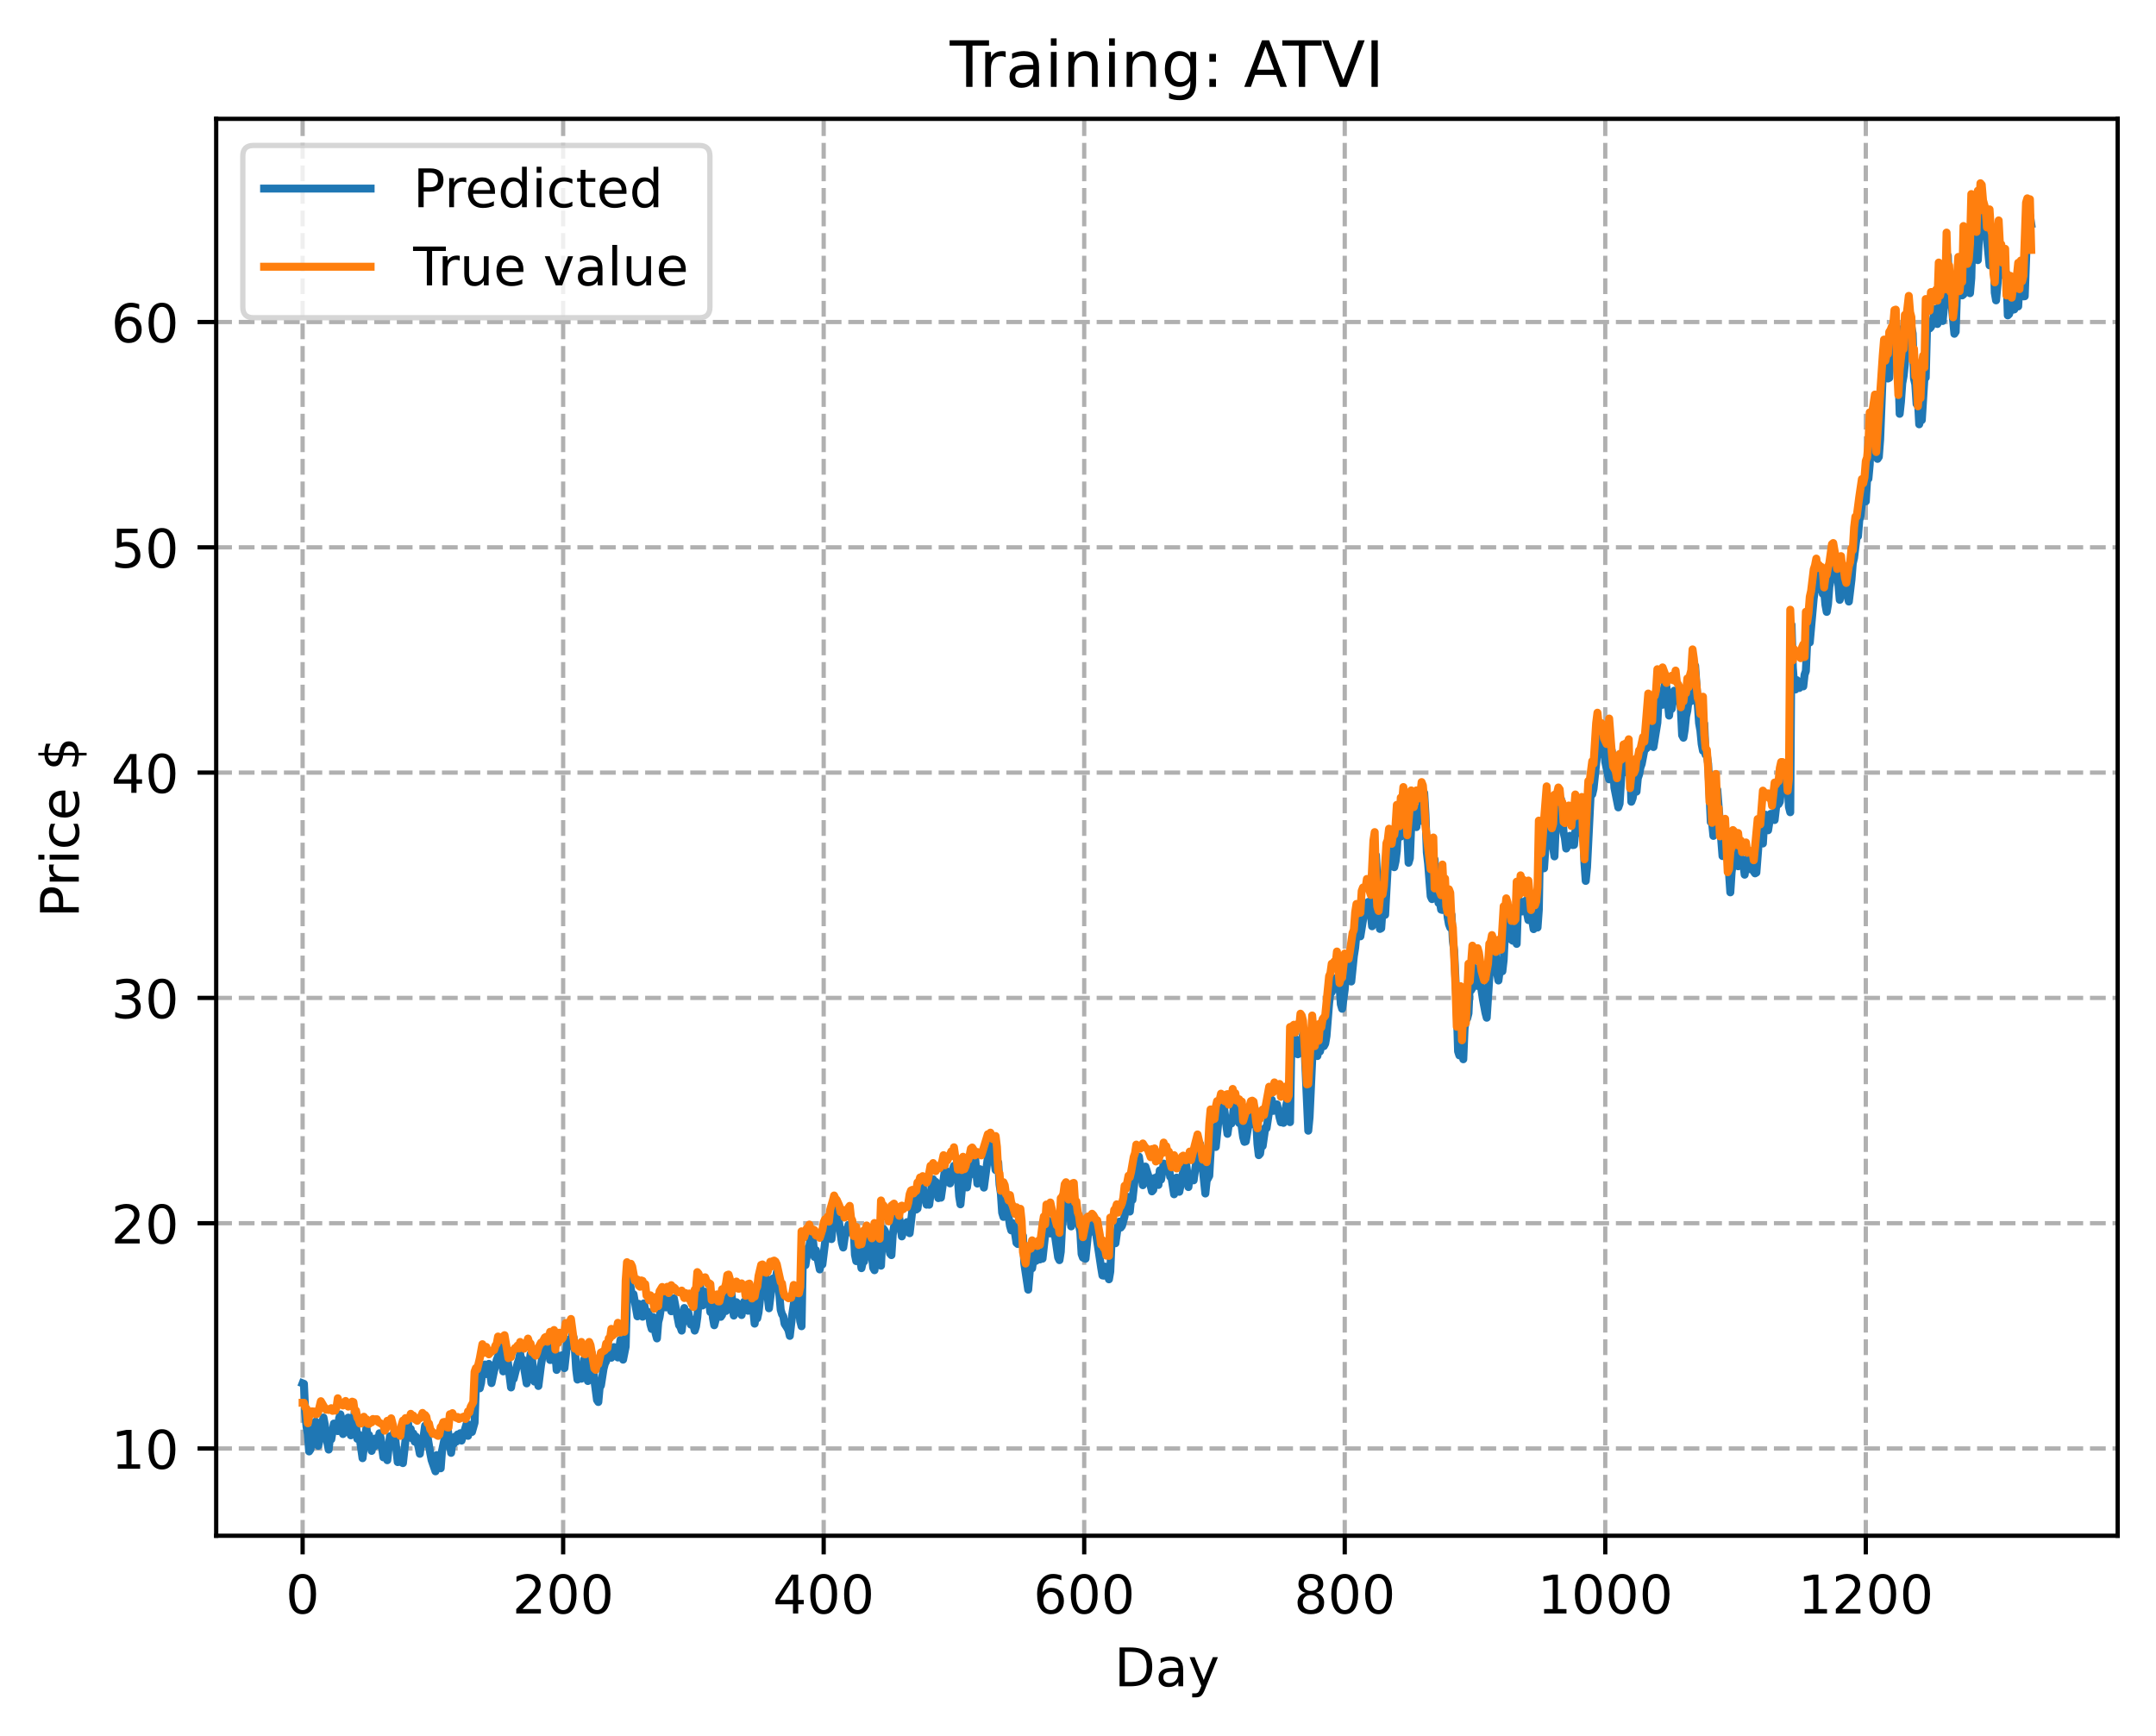 <?xml version="1.0" encoding="utf-8" standalone="no"?>
<!DOCTYPE svg PUBLIC "-//W3C//DTD SVG 1.1//EN"
  "http://www.w3.org/Graphics/SVG/1.1/DTD/svg11.dtd">
<!-- Created with matplotlib (https://matplotlib.org/) -->
<svg height="325.986pt" version="1.1" viewBox="0 0 404.923 325.986" width="404.923pt" xmlns="http://www.w3.org/2000/svg" xmlns:xlink="http://www.w3.org/1999/xlink">
 <defs>
  <style type="text/css">
*{stroke-linecap:butt;stroke-linejoin:round;}
  </style>
 </defs>
 <g id="figure_1">
  <g id="patch_1">
   <path d="M 0 325.986 
L 404.923 325.986 
L 404.923 0 
L 0 0 
z
" style="fill:#ffffff;"/>
  </g>
  <g id="axes_1">
   <g id="patch_2">
    <path d="M 40.603 288.43 
L 397.723 288.43 
L 397.723 22.318 
L 40.603 22.318 
z
" style="fill:#ffffff;"/>
   </g>
   <g id="matplotlib.axis_1">
    <g id="xtick_1">
     <g id="line2d_1">
      <path clip-path="url(#p48023e20d8)" d="M 56.836 288.43 
L 56.836 22.318 
" style="fill:none;stroke:#b0b0b0;stroke-dasharray:2.96,1.28;stroke-dashoffset:0;stroke-width:0.8;"/>
     </g>
     <g id="line2d_2">
      <defs>
       <path d="M 0 0 
L 0 3.5 
" id="m66e1b94db2" style="stroke:#000000;stroke-width:0.8;"/>
      </defs>
      <g>
       <use style="stroke:#000000;stroke-width:0.8;" x="56.836" xlink:href="#m66e1b94db2" y="288.43"/>
      </g>
     </g>
     <g id="text_1">
      <!-- 0 -->
      <defs>
       <path d="M 31.781 66.406 
Q 24.172 66.406 20.328 58.906 
Q 16.5 51.422 16.5 36.375 
Q 16.5 21.391 20.328 13.891 
Q 24.172 6.391 31.781 6.391 
Q 39.453 6.391 43.281 13.891 
Q 47.125 21.391 47.125 36.375 
Q 47.125 51.422 43.281 58.906 
Q 39.453 66.406 31.781 66.406 
z
M 31.781 74.219 
Q 44.047 74.219 50.516 64.516 
Q 56.984 54.828 56.984 36.375 
Q 56.984 17.969 50.516 8.266 
Q 44.047 -1.422 31.781 -1.422 
Q 19.531 -1.422 13.062 8.266 
Q 6.594 17.969 6.594 36.375 
Q 6.594 54.828 13.062 64.516 
Q 19.531 74.219 31.781 74.219 
z
" id="DejaVuSans-48"/>
      </defs>
      <g transform="translate(53.655 303.029)scale(0.1 -0.1)">
       <use xlink:href="#DejaVuSans-48"/>
      </g>
     </g>
    </g>
    <g id="xtick_2">
     <g id="line2d_3">
      <path clip-path="url(#p48023e20d8)" d="M 105.766 288.43 
L 105.766 22.318 
" style="fill:none;stroke:#b0b0b0;stroke-dasharray:2.96,1.28;stroke-dashoffset:0;stroke-width:0.8;"/>
     </g>
     <g id="line2d_4">
      <g>
       <use style="stroke:#000000;stroke-width:0.8;" x="105.766" xlink:href="#m66e1b94db2" y="288.43"/>
      </g>
     </g>
     <g id="text_2">
      <!-- 200 -->
      <defs>
       <path d="M 19.188 8.297 
L 53.609 8.297 
L 53.609 0 
L 7.328 0 
L 7.328 8.297 
Q 12.938 14.109 22.625 23.891 
Q 32.328 33.688 34.812 36.531 
Q 39.547 41.844 41.422 45.531 
Q 43.312 49.219 43.312 52.781 
Q 43.312 58.594 39.234 62.25 
Q 35.156 65.922 28.609 65.922 
Q 23.969 65.922 18.812 64.312 
Q 13.672 62.703 7.812 59.422 
L 7.812 69.391 
Q 13.766 71.781 18.938 73 
Q 24.125 74.219 28.422 74.219 
Q 39.75 74.219 46.484 68.547 
Q 53.219 62.891 53.219 53.422 
Q 53.219 48.922 51.531 44.891 
Q 49.859 40.875 45.406 35.406 
Q 44.188 33.984 37.641 27.219 
Q 31.109 20.453 19.188 8.297 
z
" id="DejaVuSans-50"/>
      </defs>
      <g transform="translate(96.223 303.029)scale(0.1 -0.1)">
       <use xlink:href="#DejaVuSans-50"/>
       <use x="63.623" xlink:href="#DejaVuSans-48"/>
       <use x="127.246" xlink:href="#DejaVuSans-48"/>
      </g>
     </g>
    </g>
    <g id="xtick_3">
     <g id="line2d_5">
      <path clip-path="url(#p48023e20d8)" d="M 154.697 288.43 
L 154.697 22.318 
" style="fill:none;stroke:#b0b0b0;stroke-dasharray:2.96,1.28;stroke-dashoffset:0;stroke-width:0.8;"/>
     </g>
     <g id="line2d_6">
      <g>
       <use style="stroke:#000000;stroke-width:0.8;" x="154.697" xlink:href="#m66e1b94db2" y="288.43"/>
      </g>
     </g>
     <g id="text_3">
      <!-- 400 -->
      <defs>
       <path d="M 37.797 64.312 
L 12.891 25.391 
L 37.797 25.391 
z
M 35.203 72.906 
L 47.609 72.906 
L 47.609 25.391 
L 58.016 25.391 
L 58.016 17.188 
L 47.609 17.188 
L 47.609 0 
L 37.797 0 
L 37.797 17.188 
L 4.891 17.188 
L 4.891 26.703 
z
" id="DejaVuSans-52"/>
      </defs>
      <g transform="translate(145.153 303.029)scale(0.1 -0.1)">
       <use xlink:href="#DejaVuSans-52"/>
       <use x="63.623" xlink:href="#DejaVuSans-48"/>
       <use x="127.246" xlink:href="#DejaVuSans-48"/>
      </g>
     </g>
    </g>
    <g id="xtick_4">
     <g id="line2d_7">
      <path clip-path="url(#p48023e20d8)" d="M 203.628 288.43 
L 203.628 22.318 
" style="fill:none;stroke:#b0b0b0;stroke-dasharray:2.96,1.28;stroke-dashoffset:0;stroke-width:0.8;"/>
     </g>
     <g id="line2d_8">
      <g>
       <use style="stroke:#000000;stroke-width:0.8;" x="203.628" xlink:href="#m66e1b94db2" y="288.43"/>
      </g>
     </g>
     <g id="text_4">
      <!-- 600 -->
      <defs>
       <path d="M 33.016 40.375 
Q 26.375 40.375 22.484 35.828 
Q 18.609 31.297 18.609 23.391 
Q 18.609 15.531 22.484 10.953 
Q 26.375 6.391 33.016 6.391 
Q 39.656 6.391 43.531 10.953 
Q 47.406 15.531 47.406 23.391 
Q 47.406 31.297 43.531 35.828 
Q 39.656 40.375 33.016 40.375 
z
M 52.594 71.297 
L 52.594 62.312 
Q 48.875 64.062 45.094 64.984 
Q 41.312 65.922 37.594 65.922 
Q 27.828 65.922 22.672 59.328 
Q 17.531 52.734 16.797 39.406 
Q 19.672 43.656 24.016 45.922 
Q 28.375 48.188 33.594 48.188 
Q 44.578 48.188 50.953 41.516 
Q 57.328 34.859 57.328 23.391 
Q 57.328 12.156 50.688 5.359 
Q 44.047 -1.422 33.016 -1.422 
Q 20.359 -1.422 13.672 8.266 
Q 6.984 17.969 6.984 36.375 
Q 6.984 53.656 15.188 63.938 
Q 23.391 74.219 37.203 74.219 
Q 40.922 74.219 44.703 73.484 
Q 48.484 72.75 52.594 71.297 
z
" id="DejaVuSans-54"/>
      </defs>
      <g transform="translate(194.084 303.029)scale(0.1 -0.1)">
       <use xlink:href="#DejaVuSans-54"/>
       <use x="63.623" xlink:href="#DejaVuSans-48"/>
       <use x="127.246" xlink:href="#DejaVuSans-48"/>
      </g>
     </g>
    </g>
    <g id="xtick_5">
     <g id="line2d_9">
      <path clip-path="url(#p48023e20d8)" d="M 252.558 288.43 
L 252.558 22.318 
" style="fill:none;stroke:#b0b0b0;stroke-dasharray:2.96,1.28;stroke-dashoffset:0;stroke-width:0.8;"/>
     </g>
     <g id="line2d_10">
      <g>
       <use style="stroke:#000000;stroke-width:0.8;" x="252.558" xlink:href="#m66e1b94db2" y="288.43"/>
      </g>
     </g>
     <g id="text_5">
      <!-- 800 -->
      <defs>
       <path d="M 31.781 34.625 
Q 24.75 34.625 20.719 30.859 
Q 16.703 27.094 16.703 20.516 
Q 16.703 13.922 20.719 10.156 
Q 24.75 6.391 31.781 6.391 
Q 38.812 6.391 42.859 10.172 
Q 46.922 13.969 46.922 20.516 
Q 46.922 27.094 42.891 30.859 
Q 38.875 34.625 31.781 34.625 
z
M 21.922 38.812 
Q 15.578 40.375 12.031 44.719 
Q 8.5 49.078 8.5 55.328 
Q 8.5 64.062 14.719 69.141 
Q 20.953 74.219 31.781 74.219 
Q 42.672 74.219 48.875 69.141 
Q 55.078 64.062 55.078 55.328 
Q 55.078 49.078 51.531 44.719 
Q 48 40.375 41.703 38.812 
Q 48.828 37.156 52.797 32.312 
Q 56.781 27.484 56.781 20.516 
Q 56.781 9.906 50.312 4.234 
Q 43.844 -1.422 31.781 -1.422 
Q 19.734 -1.422 13.25 4.234 
Q 6.781 9.906 6.781 20.516 
Q 6.781 27.484 10.781 32.312 
Q 14.797 37.156 21.922 38.812 
z
M 18.312 54.391 
Q 18.312 48.734 21.844 45.562 
Q 25.391 42.391 31.781 42.391 
Q 38.141 42.391 41.719 45.562 
Q 45.312 48.734 45.312 54.391 
Q 45.312 60.062 41.719 63.234 
Q 38.141 66.406 31.781 66.406 
Q 25.391 66.406 21.844 63.234 
Q 18.312 60.062 18.312 54.391 
z
" id="DejaVuSans-56"/>
      </defs>
      <g transform="translate(243.015 303.029)scale(0.1 -0.1)">
       <use xlink:href="#DejaVuSans-56"/>
       <use x="63.623" xlink:href="#DejaVuSans-48"/>
       <use x="127.246" xlink:href="#DejaVuSans-48"/>
      </g>
     </g>
    </g>
    <g id="xtick_6">
     <g id="line2d_11">
      <path clip-path="url(#p48023e20d8)" d="M 301.489 288.43 
L 301.489 22.318 
" style="fill:none;stroke:#b0b0b0;stroke-dasharray:2.96,1.28;stroke-dashoffset:0;stroke-width:0.8;"/>
     </g>
     <g id="line2d_12">
      <g>
       <use style="stroke:#000000;stroke-width:0.8;" x="301.489" xlink:href="#m66e1b94db2" y="288.43"/>
      </g>
     </g>
     <g id="text_6">
      <!-- 1000 -->
      <defs>
       <path d="M 12.406 8.297 
L 28.516 8.297 
L 28.516 63.922 
L 10.984 60.406 
L 10.984 69.391 
L 28.422 72.906 
L 38.281 72.906 
L 38.281 8.297 
L 54.391 8.297 
L 54.391 0 
L 12.406 0 
z
" id="DejaVuSans-49"/>
      </defs>
      <g transform="translate(288.764 303.029)scale(0.1 -0.1)">
       <use xlink:href="#DejaVuSans-49"/>
       <use x="63.623" xlink:href="#DejaVuSans-48"/>
       <use x="127.246" xlink:href="#DejaVuSans-48"/>
       <use x="190.869" xlink:href="#DejaVuSans-48"/>
      </g>
     </g>
    </g>
    <g id="xtick_7">
     <g id="line2d_13">
      <path clip-path="url(#p48023e20d8)" d="M 350.419 288.43 
L 350.419 22.318 
" style="fill:none;stroke:#b0b0b0;stroke-dasharray:2.96,1.28;stroke-dashoffset:0;stroke-width:0.8;"/>
     </g>
     <g id="line2d_14">
      <g>
       <use style="stroke:#000000;stroke-width:0.8;" x="350.419" xlink:href="#m66e1b94db2" y="288.43"/>
      </g>
     </g>
     <g id="text_7">
      <!-- 1200 -->
      <g transform="translate(337.694 303.029)scale(0.1 -0.1)">
       <use xlink:href="#DejaVuSans-49"/>
       <use x="63.623" xlink:href="#DejaVuSans-50"/>
       <use x="127.246" xlink:href="#DejaVuSans-48"/>
       <use x="190.869" xlink:href="#DejaVuSans-48"/>
      </g>
     </g>
    </g>
    <g id="text_8">
     <!-- Day -->
     <defs>
      <path d="M 19.672 64.797 
L 19.672 8.109 
L 31.594 8.109 
Q 46.688 8.109 53.688 14.938 
Q 60.688 21.781 60.688 36.531 
Q 60.688 51.172 53.688 57.984 
Q 46.688 64.797 31.594 64.797 
z
M 9.812 72.906 
L 30.078 72.906 
Q 51.266 72.906 61.172 64.094 
Q 71.094 55.281 71.094 36.531 
Q 71.094 17.672 61.125 8.828 
Q 51.172 0 30.078 0 
L 9.812 0 
z
" id="DejaVuSans-68"/>
      <path d="M 34.281 27.484 
Q 23.391 27.484 19.188 25 
Q 14.984 22.516 14.984 16.5 
Q 14.984 11.719 18.141 8.906 
Q 21.297 6.109 26.703 6.109 
Q 34.188 6.109 38.703 11.406 
Q 43.219 16.703 43.219 25.484 
L 43.219 27.484 
z
M 52.203 31.203 
L 52.203 0 
L 43.219 0 
L 43.219 8.297 
Q 40.141 3.328 35.547 0.953 
Q 30.953 -1.422 24.312 -1.422 
Q 15.922 -1.422 10.953 3.297 
Q 6 8.016 6 15.922 
Q 6 25.141 12.172 29.828 
Q 18.359 34.516 30.609 34.516 
L 43.219 34.516 
L 43.219 35.406 
Q 43.219 41.609 39.141 45 
Q 35.062 48.391 27.688 48.391 
Q 23 48.391 18.547 47.266 
Q 14.109 46.141 10.016 43.891 
L 10.016 52.203 
Q 14.938 54.109 19.578 55.047 
Q 24.219 56 28.609 56 
Q 40.484 56 46.344 49.844 
Q 52.203 43.703 52.203 31.203 
z
" id="DejaVuSans-97"/>
      <path d="M 32.172 -5.078 
Q 28.375 -14.844 24.75 -17.812 
Q 21.141 -20.797 15.094 -20.797 
L 7.906 -20.797 
L 7.906 -13.281 
L 13.188 -13.281 
Q 16.891 -13.281 18.938 -11.516 
Q 21 -9.766 23.484 -3.219 
L 25.094 0.875 
L 2.984 54.688 
L 12.5 54.688 
L 29.594 11.922 
L 46.688 54.688 
L 56.203 54.688 
z
" id="DejaVuSans-121"/>
     </defs>
     <g transform="translate(209.29 316.707)scale(0.1 -0.1)">
      <use xlink:href="#DejaVuSans-68"/>
      <use x="77.002" xlink:href="#DejaVuSans-97"/>
      <use x="138.281" xlink:href="#DejaVuSans-121"/>
     </g>
    </g>
   </g>
   <g id="matplotlib.axis_2">
    <g id="ytick_1">
     <g id="line2d_15">
      <path clip-path="url(#p48023e20d8)" d="M 40.603 272.049 
L 397.723 272.049 
" style="fill:none;stroke:#b0b0b0;stroke-dasharray:2.96,1.28;stroke-dashoffset:0;stroke-width:0.8;"/>
     </g>
     <g id="line2d_16">
      <defs>
       <path d="M 0 0 
L -3.5 0 
" id="m3682b31755" style="stroke:#000000;stroke-width:0.8;"/>
      </defs>
      <g>
       <use style="stroke:#000000;stroke-width:0.8;" x="40.603" xlink:href="#m3682b31755" y="272.049"/>
      </g>
     </g>
     <g id="text_9">
      <!-- 10 -->
      <g transform="translate(20.878 275.848)scale(0.1 -0.1)">
       <use xlink:href="#DejaVuSans-49"/>
       <use x="63.623" xlink:href="#DejaVuSans-48"/>
      </g>
     </g>
    </g>
    <g id="ytick_2">
     <g id="line2d_17">
      <path clip-path="url(#p48023e20d8)" d="M 40.603 229.735 
L 397.723 229.735 
" style="fill:none;stroke:#b0b0b0;stroke-dasharray:2.96,1.28;stroke-dashoffset:0;stroke-width:0.8;"/>
     </g>
     <g id="line2d_18">
      <g>
       <use style="stroke:#000000;stroke-width:0.8;" x="40.603" xlink:href="#m3682b31755" y="229.735"/>
      </g>
     </g>
     <g id="text_10">
      <!-- 20 -->
      <g transform="translate(20.878 233.534)scale(0.1 -0.1)">
       <use xlink:href="#DejaVuSans-50"/>
       <use x="63.623" xlink:href="#DejaVuSans-48"/>
      </g>
     </g>
    </g>
    <g id="ytick_3">
     <g id="line2d_19">
      <path clip-path="url(#p48023e20d8)" d="M 40.603 187.421 
L 397.723 187.421 
" style="fill:none;stroke:#b0b0b0;stroke-dasharray:2.96,1.28;stroke-dashoffset:0;stroke-width:0.8;"/>
     </g>
     <g id="line2d_20">
      <g>
       <use style="stroke:#000000;stroke-width:0.8;" x="40.603" xlink:href="#m3682b31755" y="187.421"/>
      </g>
     </g>
     <g id="text_11">
      <!-- 30 -->
      <defs>
       <path d="M 40.578 39.312 
Q 47.656 37.797 51.625 33 
Q 55.609 28.219 55.609 21.188 
Q 55.609 10.406 48.188 4.484 
Q 40.766 -1.422 27.094 -1.422 
Q 22.516 -1.422 17.656 -0.516 
Q 12.797 0.391 7.625 2.203 
L 7.625 11.719 
Q 11.719 9.328 16.594 8.109 
Q 21.484 6.891 26.812 6.891 
Q 36.078 6.891 40.938 10.547 
Q 45.797 14.203 45.797 21.188 
Q 45.797 27.641 41.281 31.266 
Q 36.766 34.906 28.719 34.906 
L 20.219 34.906 
L 20.219 43.016 
L 29.109 43.016 
Q 36.375 43.016 40.234 45.922 
Q 44.094 48.828 44.094 54.297 
Q 44.094 59.906 40.109 62.906 
Q 36.141 65.922 28.719 65.922 
Q 24.656 65.922 20.016 65.031 
Q 15.375 64.156 9.812 62.312 
L 9.812 71.094 
Q 15.438 72.656 20.344 73.438 
Q 25.25 74.219 29.594 74.219 
Q 40.828 74.219 47.359 69.109 
Q 53.906 64.016 53.906 55.328 
Q 53.906 49.266 50.438 45.094 
Q 46.969 40.922 40.578 39.312 
z
" id="DejaVuSans-51"/>
      </defs>
      <g transform="translate(20.878 191.22)scale(0.1 -0.1)">
       <use xlink:href="#DejaVuSans-51"/>
       <use x="63.623" xlink:href="#DejaVuSans-48"/>
      </g>
     </g>
    </g>
    <g id="ytick_4">
     <g id="line2d_21">
      <path clip-path="url(#p48023e20d8)" d="M 40.603 145.107 
L 397.723 145.107 
" style="fill:none;stroke:#b0b0b0;stroke-dasharray:2.96,1.28;stroke-dashoffset:0;stroke-width:0.8;"/>
     </g>
     <g id="line2d_22">
      <g>
       <use style="stroke:#000000;stroke-width:0.8;" x="40.603" xlink:href="#m3682b31755" y="145.107"/>
      </g>
     </g>
     <g id="text_12">
      <!-- 40 -->
      <g transform="translate(20.878 148.907)scale(0.1 -0.1)">
       <use xlink:href="#DejaVuSans-52"/>
       <use x="63.623" xlink:href="#DejaVuSans-48"/>
      </g>
     </g>
    </g>
    <g id="ytick_5">
     <g id="line2d_23">
      <path clip-path="url(#p48023e20d8)" d="M 40.603 102.793 
L 397.723 102.793 
" style="fill:none;stroke:#b0b0b0;stroke-dasharray:2.96,1.28;stroke-dashoffset:0;stroke-width:0.8;"/>
     </g>
     <g id="line2d_24">
      <g>
       <use style="stroke:#000000;stroke-width:0.8;" x="40.603" xlink:href="#m3682b31755" y="102.793"/>
      </g>
     </g>
     <g id="text_13">
      <!-- 50 -->
      <defs>
       <path d="M 10.797 72.906 
L 49.516 72.906 
L 49.516 64.594 
L 19.828 64.594 
L 19.828 46.734 
Q 21.969 47.469 24.109 47.828 
Q 26.266 48.188 28.422 48.188 
Q 40.625 48.188 47.75 41.5 
Q 54.891 34.812 54.891 23.391 
Q 54.891 11.625 47.562 5.094 
Q 40.234 -1.422 26.906 -1.422 
Q 22.312 -1.422 17.547 -0.641 
Q 12.797 0.141 7.719 1.703 
L 7.719 11.625 
Q 12.109 9.234 16.797 8.062 
Q 21.484 6.891 26.703 6.891 
Q 35.156 6.891 40.078 11.328 
Q 45.016 15.766 45.016 23.391 
Q 45.016 31 40.078 35.438 
Q 35.156 39.891 26.703 39.891 
Q 22.75 39.891 18.812 39.016 
Q 14.891 38.141 10.797 36.281 
z
" id="DejaVuSans-53"/>
      </defs>
      <g transform="translate(20.878 106.593)scale(0.1 -0.1)">
       <use xlink:href="#DejaVuSans-53"/>
       <use x="63.623" xlink:href="#DejaVuSans-48"/>
      </g>
     </g>
    </g>
    <g id="ytick_6">
     <g id="line2d_25">
      <path clip-path="url(#p48023e20d8)" d="M 40.603 60.479 
L 397.723 60.479 
" style="fill:none;stroke:#b0b0b0;stroke-dasharray:2.96,1.28;stroke-dashoffset:0;stroke-width:0.8;"/>
     </g>
     <g id="line2d_26">
      <g>
       <use style="stroke:#000000;stroke-width:0.8;" x="40.603" xlink:href="#m3682b31755" y="60.479"/>
      </g>
     </g>
     <g id="text_14">
      <!-- 60 -->
      <g transform="translate(20.878 64.279)scale(0.1 -0.1)">
       <use xlink:href="#DejaVuSans-54"/>
       <use x="63.623" xlink:href="#DejaVuSans-48"/>
      </g>
     </g>
    </g>
    <g id="text_15">
     <!-- Price $ -->
     <defs>
      <path d="M 19.672 64.797 
L 19.672 37.406 
L 32.078 37.406 
Q 38.969 37.406 42.719 40.969 
Q 46.484 44.531 46.484 51.125 
Q 46.484 57.672 42.719 61.234 
Q 38.969 64.797 32.078 64.797 
z
M 9.812 72.906 
L 32.078 72.906 
Q 44.344 72.906 50.609 67.359 
Q 56.891 61.812 56.891 51.125 
Q 56.891 40.328 50.609 34.812 
Q 44.344 29.297 32.078 29.297 
L 19.672 29.297 
L 19.672 0 
L 9.812 0 
z
" id="DejaVuSans-80"/>
      <path d="M 41.109 46.297 
Q 39.594 47.172 37.812 47.578 
Q 36.031 48 33.891 48 
Q 26.266 48 22.188 43.047 
Q 18.109 38.094 18.109 28.812 
L 18.109 0 
L 9.078 0 
L 9.078 54.688 
L 18.109 54.688 
L 18.109 46.188 
Q 20.953 51.172 25.484 53.578 
Q 30.031 56 36.531 56 
Q 37.453 56 38.578 55.875 
Q 39.703 55.766 41.062 55.516 
z
" id="DejaVuSans-114"/>
      <path d="M 9.422 54.688 
L 18.406 54.688 
L 18.406 0 
L 9.422 0 
z
M 9.422 75.984 
L 18.406 75.984 
L 18.406 64.594 
L 9.422 64.594 
z
" id="DejaVuSans-105"/>
      <path d="M 48.781 52.594 
L 48.781 44.188 
Q 44.969 46.297 41.141 47.344 
Q 37.312 48.391 33.406 48.391 
Q 24.656 48.391 19.812 42.844 
Q 14.984 37.312 14.984 27.297 
Q 14.984 17.281 19.812 11.734 
Q 24.656 6.203 33.406 6.203 
Q 37.312 6.203 41.141 7.25 
Q 44.969 8.297 48.781 10.406 
L 48.781 2.094 
Q 45.016 0.344 40.984 -0.531 
Q 36.969 -1.422 32.422 -1.422 
Q 20.062 -1.422 12.781 6.344 
Q 5.516 14.109 5.516 27.297 
Q 5.516 40.672 12.859 48.328 
Q 20.219 56 33.016 56 
Q 37.156 56 41.109 55.141 
Q 45.062 54.297 48.781 52.594 
z
" id="DejaVuSans-99"/>
      <path d="M 56.203 29.594 
L 56.203 25.203 
L 14.891 25.203 
Q 15.484 15.922 20.484 11.062 
Q 25.484 6.203 34.422 6.203 
Q 39.594 6.203 44.453 7.469 
Q 49.312 8.734 54.109 11.281 
L 54.109 2.781 
Q 49.266 0.734 44.188 -0.344 
Q 39.109 -1.422 33.891 -1.422 
Q 20.797 -1.422 13.156 6.188 
Q 5.516 13.812 5.516 26.812 
Q 5.516 40.234 12.766 48.109 
Q 20.016 56 32.328 56 
Q 43.359 56 49.781 48.891 
Q 56.203 41.797 56.203 29.594 
z
M 47.219 32.234 
Q 47.125 39.594 43.094 43.984 
Q 39.062 48.391 32.422 48.391 
Q 24.906 48.391 20.391 44.141 
Q 15.875 39.891 15.188 32.172 
z
" id="DejaVuSans-101"/>
      <path id="DejaVuSans-32"/>
      <path d="M 33.797 -14.703 
L 28.906 -14.703 
L 28.859 0 
Q 23.734 0.094 18.609 1.188 
Q 13.484 2.297 8.297 4.5 
L 8.297 13.281 
Q 13.281 10.156 18.375 8.562 
Q 23.484 6.984 28.906 6.938 
L 28.906 29.203 
Q 18.109 30.953 13.203 35.156 
Q 8.297 39.359 8.297 46.688 
Q 8.297 54.641 13.625 59.219 
Q 18.953 63.812 28.906 64.5 
L 28.906 75.984 
L 33.797 75.984 
L 33.797 64.656 
Q 38.328 64.453 42.578 63.688 
Q 46.828 62.938 50.875 61.625 
L 50.875 53.078 
Q 46.828 55.125 42.547 56.25 
Q 38.281 57.375 33.797 57.562 
L 33.797 36.719 
Q 44.875 35.016 50.094 30.609 
Q 55.328 26.219 55.328 18.609 
Q 55.328 10.359 49.781 5.594 
Q 44.234 0.828 33.797 0.094 
z
M 28.906 37.594 
L 28.906 57.625 
Q 23.25 56.984 20.266 54.391 
Q 17.281 51.812 17.281 47.516 
Q 17.281 43.312 20.031 40.969 
Q 22.797 38.625 28.906 37.594 
z
M 33.797 28.219 
L 33.797 7.078 
Q 39.984 7.906 43.141 10.594 
Q 46.297 13.281 46.297 17.672 
Q 46.297 21.969 43.281 24.5 
Q 40.281 27.047 33.797 28.219 
z
" id="DejaVuSans-36"/>
     </defs>
     <g transform="translate(14.798 172.342)rotate(-90)scale(0.1 -0.1)">
      <use xlink:href="#DejaVuSans-80"/>
      <use x="58.553" xlink:href="#DejaVuSans-114"/>
      <use x="99.666" xlink:href="#DejaVuSans-105"/>
      <use x="127.449" xlink:href="#DejaVuSans-99"/>
      <use x="182.43" xlink:href="#DejaVuSans-101"/>
      <use x="243.953" xlink:href="#DejaVuSans-32"/>
      <use x="275.74" xlink:href="#DejaVuSans-36"/>
     </g>
    </g>
   </g>
   <g id="line2d_27">
    <path clip-path="url(#p48023e20d8)" d="M 56.836 259.801 
L 57.081 259.896 
L 57.325 265.277 
L 57.57 267.96 
L 57.814 269.332 
L 58.059 272.598 
L 58.304 272.23 
L 58.793 268.864 
L 59.038 268.114 
L 59.282 266.975 
L 59.527 268.784 
L 59.772 271.54 
L 60.016 270.468 
L 60.506 267.222 
L 60.75 266.227 
L 60.995 267.519 
L 61.484 270.964 
L 61.729 272.252 
L 61.974 269.896 
L 62.218 270.328 
L 62.708 267.363 
L 62.952 268.476 
L 63.197 267.318 
L 63.441 268.777 
L 63.686 266.392 
L 63.931 265.637 
L 64.175 266.712 
L 64.42 269.334 
L 64.665 267.746 
L 64.909 268.968 
L 65.399 266.246 
L 65.643 267.373 
L 65.888 269.571 
L 66.377 266.951 
L 66.622 265.218 
L 67.111 270.236 
L 67.356 269.401 
L 67.601 270.439 
L 68.09 273.868 
L 68.579 269.877 
L 68.824 268.116 
L 69.069 270.118 
L 69.313 269.511 
L 69.558 270.701 
L 69.802 272.499 
L 70.047 270.81 
L 70.292 271.677 
L 70.536 270.156 
L 70.781 271.417 
L 71.026 270.542 
L 71.27 269.186 
L 71.515 270.182 
L 72.004 273.711 
L 72.249 271.51 
L 72.738 274.248 
L 73.228 269.746 
L 73.472 271.032 
L 73.962 269.168 
L 74.206 269.985 
L 74.696 274.601 
L 74.94 273.136 
L 75.185 273.38 
L 75.429 274.654 
L 75.674 274.793 
L 76.163 270.472 
L 76.653 267.393 
L 76.897 269.711 
L 77.142 268.374 
L 77.387 270.143 
L 77.631 269.223 
L 77.876 270.758 
L 78.121 269.804 
L 78.61 271.806 
L 78.855 273.045 
L 79.099 270.78 
L 79.344 271.298 
L 79.833 267.761 
L 80.078 268.502 
L 80.812 272.945 
L 81.056 274.214 
L 81.79 276.334 
L 82.035 273.286 
L 82.28 273.586 
L 82.524 274.117 
L 82.769 275.766 
L 83.014 272.502 
L 83.748 268.995 
L 83.992 267.829 
L 84.726 272.866 
L 84.971 270.476 
L 85.216 271.166 
L 85.46 269.814 
L 85.705 270.756 
L 85.95 269.412 
L 86.194 270.48 
L 86.439 269.179 
L 86.684 270.562 
L 87.662 267.338 
L 87.907 269.669 
L 88.396 267.607 
L 88.641 268.941 
L 89.13 267.21 
L 89.375 260.445 
L 89.619 260.047 
L 89.864 258.979 
L 90.109 260.741 
L 90.353 259.726 
L 90.598 257.471 
L 90.843 256.452 
L 91.087 256.274 
L 91.332 258.068 
L 91.821 256.153 
L 92.311 259.763 
L 92.8 257.413 
L 93.044 256.625 
L 93.289 255.403 
L 93.534 254.777 
L 94.023 253.072 
L 94.268 254.753 
L 94.512 257.57 
L 95.002 254.808 
L 95.246 254.754 
L 95.98 260.584 
L 96.225 259.031 
L 96.47 258.978 
L 97.204 256.067 
L 97.448 255.374 
L 97.693 254.196 
L 97.938 255.731 
L 98.182 255.337 
L 98.916 259.822 
L 99.65 254.288 
L 99.895 255.105 
L 100.384 259.484 
L 100.629 258.321 
L 100.873 258.763 
L 101.118 260.306 
L 101.607 256.398 
L 101.852 254.878 
L 102.586 253.226 
L 102.831 253.282 
L 103.075 252.843 
L 103.32 255.426 
L 103.565 254.157 
L 103.809 253.816 
L 104.054 255.53 
L 104.299 253.925 
L 104.543 257.293 
L 104.788 256.157 
L 105.277 255.568 
L 105.522 254.549 
L 105.766 255.148 
L 106.011 256.95 
L 106.5 252.473 
L 106.745 251.63 
L 106.99 252.836 
L 107.234 252.364 
L 107.479 250.717 
L 107.724 251.155 
L 107.968 253.358 
L 108.213 257.188 
L 108.458 259.104 
L 108.702 257.926 
L 109.192 258.94 
L 109.681 255.325 
L 109.926 257.26 
L 110.415 259.376 
L 111.149 254.117 
L 111.638 259.275 
L 112.127 262.941 
L 112.372 263.316 
L 112.617 260.622 
L 112.861 260.231 
L 113.351 257.089 
L 113.595 256.15 
L 113.84 255.674 
L 114.329 253.275 
L 114.574 254.899 
L 114.819 255.002 
L 115.063 253.156 
L 115.308 253.004 
L 115.553 254.631 
L 115.797 253.675 
L 116.042 254.954 
L 116.531 251.637 
L 117.02 255.361 
L 117.51 252.906 
L 117.754 243.825 
L 117.999 241.497 
L 118.244 240.456 
L 118.733 243.744 
L 118.978 243.058 
L 119.712 247.226 
L 119.956 244.877 
L 120.446 246.801 
L 120.69 247.294 
L 120.935 244.788 
L 121.424 247.092 
L 121.669 246.361 
L 121.914 246.99 
L 122.158 248.753 
L 122.403 249.601 
L 122.648 247.355 
L 122.892 248.123 
L 123.137 250.475 
L 123.381 251.374 
L 123.626 248.33 
L 123.871 247.373 
L 124.115 245.823 
L 124.605 244.479 
L 124.849 243.341 
L 125.094 245.549 
L 125.583 244.375 
L 125.828 244.201 
L 126.073 246.272 
L 126.562 243.828 
L 127.541 248.892 
L 127.785 249.211 
L 128.03 249.91 
L 128.519 245.662 
L 129.008 248.086 
L 129.253 246.449 
L 129.742 248.779 
L 129.987 247.832 
L 130.476 249.906 
L 130.721 249.14 
L 130.966 247.393 
L 131.455 241.237 
L 131.944 245.188 
L 132.189 244.41 
L 132.434 242.591 
L 132.678 243.901 
L 132.923 243.19 
L 133.168 244.374 
L 133.412 246.424 
L 133.657 244.798 
L 133.902 247.553 
L 134.146 248.9 
L 134.391 247.945 
L 134.88 245.287 
L 135.125 245.763 
L 135.369 247.322 
L 135.614 246.968 
L 135.859 245.306 
L 136.103 244.489 
L 136.348 246.228 
L 136.593 245.314 
L 136.837 243.289 
L 137.327 241.821 
L 137.571 245.4 
L 137.816 247.083 
L 138.305 244.57 
L 138.795 245.09 
L 139.039 245.677 
L 139.284 246.981 
L 139.529 245.271 
L 139.773 244.461 
L 140.018 245.622 
L 140.507 246.183 
L 140.996 244.361 
L 141.241 243.655 
L 141.73 248.598 
L 141.975 246.985 
L 142.22 247.606 
L 142.464 246.479 
L 142.954 242.149 
L 143.198 240.184 
L 143.443 240.109 
L 143.688 238.998 
L 144.422 245.715 
L 144.911 241.863 
L 145.156 240.126 
L 145.4 240.928 
L 145.645 240.542 
L 145.89 238.946 
L 146.134 240.427 
L 146.624 246.007 
L 146.868 246.819 
L 147.113 247.229 
L 147.357 248.64 
L 147.847 249.395 
L 148.091 249.851 
L 148.336 250.899 
L 148.825 246.639 
L 149.559 241.735 
L 149.804 243.32 
L 150.293 248.146 
L 150.538 249.086 
L 150.783 236.207 
L 151.027 236.398 
L 151.272 237.613 
L 151.761 234.372 
L 152.006 234.106 
L 152.251 232.362 
L 152.495 231.87 
L 152.74 233.478 
L 152.984 236.077 
L 153.229 234.787 
L 153.963 238.419 
L 154.208 236.843 
L 154.452 237.491 
L 155.186 231.511 
L 155.431 229.986 
L 155.676 232.09 
L 155.92 232.056 
L 156.165 232.718 
L 156.41 229.893 
L 157.144 226.521 
L 157.388 228.05 
L 157.878 231.83 
L 158.122 233.456 
L 158.367 234.301 
L 158.856 230.916 
L 159.101 231.559 
L 159.345 230.036 
L 159.59 231.314 
L 159.835 229.845 
L 160.079 229.71 
L 160.324 230.919 
L 160.569 235.684 
L 160.813 236.856 
L 161.058 235.041 
L 161.303 234.795 
L 161.792 238.18 
L 162.037 237.042 
L 162.281 236.943 
L 162.771 233.932 
L 163.015 232.766 
L 163.26 232.204 
L 163.505 233.409 
L 163.994 238.124 
L 164.239 238.563 
L 164.728 233.347 
L 164.972 233.168 
L 165.217 236.256 
L 165.462 237.716 
L 165.706 232.476 
L 165.951 230.802 
L 166.196 231.202 
L 166.44 231.966 
L 167.174 235.445 
L 167.419 235.73 
L 167.664 231.896 
L 168.153 228.863 
L 168.398 227.511 
L 168.642 229.77 
L 168.887 228.696 
L 169.376 232.213 
L 169.621 231.362 
L 169.866 229.834 
L 170.11 231.107 
L 170.355 229.528 
L 170.844 231.612 
L 171.333 227.432 
L 171.823 225.203 
L 172.067 227.173 
L 172.312 226.994 
L 172.557 225.287 
L 172.801 224.872 
L 173.046 223.969 
L 173.291 222.532 
L 173.535 224.999 
L 173.78 224.615 
L 174.025 226.256 
L 174.269 225.806 
L 174.514 226.266 
L 175.003 222.54 
L 175.248 221.477 
L 175.493 222.513 
L 175.737 221.959 
L 176.227 225.02 
L 176.471 223.762 
L 176.716 224.943 
L 177.45 219.835 
L 177.694 219.933 
L 177.939 220.955 
L 178.184 220.635 
L 178.428 222.26 
L 178.918 219.694 
L 179.162 218.955 
L 179.407 219.801 
L 179.652 220.094 
L 179.896 221.309 
L 180.141 224.692 
L 180.386 226.188 
L 180.63 223.632 
L 180.875 222.428 
L 181.12 220.06 
L 181.609 223.012 
L 181.854 221.095 
L 182.098 220.747 
L 182.588 218.068 
L 182.832 217.747 
L 183.077 216.705 
L 183.566 222.296 
L 183.811 221.281 
L 184.055 219.592 
L 184.3 220.421 
L 184.789 223.047 
L 185.768 215.586 
L 186.013 214.36 
L 186.257 216.453 
L 186.502 216.352 
L 186.991 219.751 
L 187.236 218.209 
L 187.481 218.331 
L 187.725 222.454 
L 187.97 224.127 
L 188.215 227.756 
L 188.459 228.551 
L 188.948 225.05 
L 189.438 228.548 
L 189.682 230.237 
L 189.927 231.082 
L 190.172 229.714 
L 190.416 230.23 
L 190.906 233.421 
L 191.15 233.643 
L 191.395 230.938 
L 191.64 232.745 
L 191.884 233.159 
L 192.129 232.115 
L 192.374 237.318 
L 193.108 242.218 
L 193.597 236.476 
L 193.842 238.215 
L 194.331 234.706 
L 194.575 236.808 
L 194.82 236.306 
L 195.065 235.334 
L 195.309 236.539 
L 195.554 236.035 
L 195.799 236.398 
L 196.288 231.947 
L 196.533 231.633 
L 196.777 229.188 
L 197.022 229.561 
L 197.267 231.664 
L 197.511 230.141 
L 197.756 229.409 
L 198.735 236.193 
L 198.979 236.671 
L 199.224 235.103 
L 199.469 230.339 
L 199.713 228.446 
L 199.958 227.554 
L 200.203 225.325 
L 200.692 223.573 
L 201.181 230.333 
L 201.426 228.716 
L 201.67 226.326 
L 201.915 225.571 
L 202.16 227.097 
L 202.404 229.698 
L 202.649 230.067 
L 202.894 231.391 
L 203.138 235.515 
L 203.383 236.187 
L 203.872 236.406 
L 204.362 231.543 
L 204.851 229.002 
L 205.096 231.307 
L 205.34 231.029 
L 205.585 229.939 
L 206.808 238.075 
L 207.053 239.543 
L 207.297 239.587 
L 207.542 237.886 
L 207.787 238.156 
L 208.031 239.605 
L 208.276 240.272 
L 208.521 238.827 
L 208.765 233.071 
L 209.01 231.646 
L 209.255 232.94 
L 209.499 233.498 
L 209.989 229.978 
L 210.233 229.444 
L 210.478 230.561 
L 210.723 230.243 
L 211.212 228.401 
L 211.457 225.754 
L 211.701 224.763 
L 212.191 227.549 
L 212.435 225.091 
L 212.68 225.372 
L 213.169 220.991 
L 213.414 219.974 
L 213.903 217.219 
L 214.637 222.596 
L 214.882 220.327 
L 215.126 219.097 
L 215.616 220.657 
L 216.35 223.757 
L 216.594 223.481 
L 216.839 221.25 
L 217.084 221.282 
L 217.328 221.013 
L 217.573 222.551 
L 217.818 219.812 
L 218.062 221.549 
L 218.551 218.533 
L 218.796 219.213 
L 219.041 218.939 
L 219.285 219.784 
L 219.53 219.22 
L 219.775 221.008 
L 220.019 221.145 
L 220.509 224.305 
L 220.753 221.682 
L 220.998 221.172 
L 221.487 223.836 
L 221.977 221.365 
L 222.221 220.004 
L 222.466 219.553 
L 222.711 218.13 
L 222.955 220.045 
L 223.2 222.947 
L 223.445 220.813 
L 223.689 221.779 
L 223.934 221.657 
L 224.179 221.684 
L 224.668 218.311 
L 225.157 215.528 
L 225.402 214.883 
L 226.38 224.159 
L 226.625 221.766 
L 227.114 220.842 
L 227.604 212.106 
L 227.848 211.671 
L 228.338 215.414 
L 228.827 210.572 
L 229.316 209.086 
L 229.806 207.476 
L 230.539 212.954 
L 230.784 211.162 
L 231.029 210.389 
L 231.273 211.013 
L 231.518 209.955 
L 231.763 207.498 
L 232.007 207.13 
L 232.252 209.199 
L 232.497 209.278 
L 232.741 210.942 
L 232.986 209.913 
L 233.475 213.57 
L 233.72 214.453 
L 233.965 214.377 
L 234.699 209.973 
L 234.943 211.192 
L 235.677 208.276 
L 235.922 210.578 
L 236.167 214.887 
L 236.411 216.955 
L 236.656 216.675 
L 236.9 214.927 
L 237.145 215.241 
L 237.634 211.804 
L 237.879 211.886 
L 238.613 206.974 
L 238.858 206.555 
L 239.102 208.64 
L 239.347 207.666 
L 239.592 208.42 
L 239.836 207.411 
L 240.326 209.918 
L 240.57 210.789 
L 240.815 210.607 
L 241.06 210.892 
L 241.549 207.7 
L 241.794 206.598 
L 242.283 210.755 
L 242.527 196.025 
L 242.772 196.243 
L 243.017 196.234 
L 243.261 195.11 
L 243.506 195.283 
L 243.751 198.011 
L 244.24 195.944 
L 244.485 195.792 
L 244.729 194.16 
L 244.974 195.952 
L 245.708 212.363 
L 245.953 209.831 
L 246.687 193.757 
L 246.931 192.413 
L 247.176 198.073 
L 247.421 198.339 
L 247.665 196.84 
L 247.91 197.476 
L 248.399 195.299 
L 248.644 196.476 
L 248.888 196.026 
L 249.133 194.591 
L 249.622 188.442 
L 249.867 186.351 
L 250.112 186.352 
L 250.356 184.23 
L 250.601 183.737 
L 250.846 185.752 
L 251.09 185.44 
L 251.335 184.266 
L 251.58 185.116 
L 251.824 188.626 
L 252.069 189.46 
L 252.558 185.83 
L 252.803 182.369 
L 253.048 181.117 
L 253.292 183.167 
L 253.537 183.437 
L 253.782 184.339 
L 254.271 179.571 
L 254.515 178.009 
L 255.005 172.834 
L 255.249 173.477 
L 255.494 175.86 
L 255.983 172.825 
L 256.473 169.648 
L 256.717 171.38 
L 256.962 169.395 
L 257.207 169.325 
L 257.696 173.965 
L 257.941 172.562 
L 258.185 164.329 
L 258.43 160.637 
L 258.919 170.34 
L 259.164 174.466 
L 259.409 174.337 
L 259.653 170.915 
L 259.898 170.945 
L 260.143 171.827 
L 260.632 162.832 
L 261.121 158.394 
L 261.366 158.356 
L 261.61 161.636 
L 261.855 162.873 
L 262.1 161.786 
L 262.344 159.795 
L 262.589 155.078 
L 262.834 153.786 
L 263.078 157.126 
L 263.568 155.269 
L 263.812 154.856 
L 264.057 155.93 
L 264.302 156.441 
L 264.546 162.041 
L 264.791 161.19 
L 265.036 155.17 
L 265.525 151.023 
L 266.014 155.339 
L 266.259 151.82 
L 266.503 152.743 
L 266.748 154.178 
L 266.993 153.856 
L 267.237 150.015 
L 267.482 148.933 
L 267.727 153.024 
L 267.971 160.074 
L 268.216 162.215 
L 268.705 168.364 
L 268.95 168.869 
L 269.195 167.745 
L 269.439 161.416 
L 269.684 167.124 
L 269.929 167.261 
L 270.173 169.584 
L 270.418 169.362 
L 270.663 170.841 
L 270.907 170.907 
L 271.152 167.954 
L 271.397 170.385 
L 271.641 169.67 
L 271.886 172.251 
L 272.131 173.596 
L 272.375 174.23 
L 272.62 171.803 
L 272.864 176.724 
L 273.109 178.55 
L 273.598 189.187 
L 273.843 197.462 
L 274.088 198.217 
L 274.332 190.938 
L 274.577 189.337 
L 274.822 198.942 
L 275.066 193.135 
L 275.311 191.58 
L 275.556 191.272 
L 275.8 190.308 
L 276.045 184.83 
L 276.29 185.973 
L 276.534 185.556 
L 276.779 182.14 
L 277.024 181.835 
L 277.268 182.801 
L 277.513 185.168 
L 277.758 185.209 
L 278.002 184.326 
L 278.491 187.605 
L 278.981 190.223 
L 279.225 191.144 
L 279.959 179.692 
L 280.204 178.912 
L 280.693 176.975 
L 281.183 182.86 
L 281.427 184.153 
L 281.672 182.211 
L 281.917 181.6 
L 282.161 182.421 
L 282.406 180.284 
L 282.651 175.318 
L 282.895 173.907 
L 283.14 173.743 
L 283.385 172.707 
L 283.629 175.369 
L 283.874 176.49 
L 284.118 176.688 
L 284.363 175.682 
L 284.608 175.301 
L 284.852 177.275 
L 285.097 170.039 
L 285.342 169.091 
L 285.586 171.077 
L 285.831 171.186 
L 286.076 169.877 
L 286.32 170.826 
L 286.565 169.147 
L 286.81 171.568 
L 287.054 172.802 
L 287.299 170.005 
L 288.033 174.504 
L 288.278 172.959 
L 288.522 172.646 
L 288.767 174.207 
L 289.012 170.813 
L 289.256 156.682 
L 289.501 158.895 
L 289.746 162.819 
L 289.99 163.079 
L 290.724 151.801 
L 290.969 155.186 
L 291.213 156.062 
L 291.947 160.841 
L 292.192 155.067 
L 292.437 152.97 
L 292.681 154.024 
L 293.171 150.077 
L 293.66 156.357 
L 293.905 157.417 
L 294.149 159.365 
L 294.394 158.969 
L 294.639 157.529 
L 294.883 156.972 
L 295.373 158.716 
L 295.617 158.686 
L 295.862 156.186 
L 296.106 155.325 
L 296.351 156.441 
L 296.84 153.111 
L 297.085 155.254 
L 297.33 155.39 
L 297.574 162.092 
L 297.819 165.448 
L 298.064 162.907 
L 298.798 148.113 
L 299.042 149.195 
L 299.287 148.136 
L 300.021 141.149 
L 300.266 138.586 
L 300.51 138.027 
L 301 141.682 
L 301.244 140.094 
L 301.489 143.105 
L 301.978 145.421 
L 302.223 146.371 
L 302.467 140.352 
L 302.712 140.99 
L 302.957 143.71 
L 303.201 147.928 
L 303.935 151.638 
L 304.18 150.944 
L 304.669 143.054 
L 304.914 145.133 
L 305.403 141.535 
L 305.648 142.954 
L 305.893 142.707 
L 306.137 142.799 
L 306.382 150.579 
L 306.627 149.919 
L 307.116 147.018 
L 307.361 148.681 
L 307.605 146.153 
L 307.85 145.45 
L 308.094 144.149 
L 308.339 143.461 
L 308.828 140.898 
L 309.318 140.459 
L 310.052 132.852 
L 310.296 135.041 
L 310.541 140.303 
L 311.275 135.739 
L 311.52 131.173 
L 311.764 129.975 
L 312.009 130.591 
L 312.254 132.371 
L 312.498 129.491 
L 312.743 127.998 
L 312.988 129.11 
L 313.477 134.397 
L 313.722 132.21 
L 313.966 133.147 
L 314.455 129.714 
L 314.7 131.6 
L 314.945 129.719 
L 315.189 129.86 
L 315.434 130.849 
L 315.679 132.934 
L 315.923 138.089 
L 316.168 138.552 
L 316.413 137.036 
L 316.657 134.584 
L 316.902 133.477 
L 317.147 131.409 
L 317.391 131.291 
L 317.636 131.68 
L 317.881 130.283 
L 318.125 125.612 
L 318.37 125.049 
L 319.104 135.81 
L 319.349 137.203 
L 319.593 139.738 
L 319.838 141.011 
L 320.082 135.926 
L 320.327 141.743 
L 320.572 141.827 
L 320.816 143.495 
L 321.306 154.396 
L 321.55 154.506 
L 321.795 156.993 
L 322.284 152.905 
L 322.529 148.325 
L 323.508 160.779 
L 323.752 158.779 
L 323.997 159.937 
L 324.242 157.995 
L 324.486 160.449 
L 324.976 167.595 
L 325.22 163.804 
L 325.465 161.959 
L 325.71 158.752 
L 325.954 157.462 
L 326.199 161.192 
L 326.443 162.697 
L 326.688 160.175 
L 326.933 161.55 
L 327.177 161.742 
L 327.422 162.266 
L 327.667 164.278 
L 327.911 162.259 
L 328.156 161.265 
L 328.401 161.452 
L 328.645 163.244 
L 328.89 162.73 
L 329.135 161.663 
L 329.379 163.68 
L 329.624 164.028 
L 329.869 163.888 
L 330.358 157.56 
L 330.603 156.035 
L 330.847 157.829 
L 331.092 158.422 
L 331.337 154.389 
L 331.581 153.013 
L 331.826 154.189 
L 332.07 155.937 
L 332.56 152.855 
L 332.804 153.886 
L 333.049 153.806 
L 333.294 154.013 
L 333.783 149.788 
L 334.028 151.038 
L 334.272 150.593 
L 334.517 147.975 
L 335.251 145.929 
L 335.496 148.432 
L 335.74 147.487 
L 335.985 151.569 
L 336.23 152.549 
L 336.474 117.343 
L 336.719 125.368 
L 336.964 128.649 
L 337.208 129.496 
L 337.453 127.726 
L 337.698 128.312 
L 337.942 129.212 
L 338.187 128.037 
L 338.431 128.759 
L 338.676 128.916 
L 338.921 126.72 
L 339.165 126.026 
L 339.41 120.468 
L 339.655 119.988 
L 339.899 120.665 
L 340.633 112.4 
L 341.123 108.875 
L 341.367 107.594 
L 341.612 108.199 
L 341.857 110.715 
L 342.101 109.779 
L 342.346 111.529 
L 342.591 110.944 
L 342.835 113.586 
L 343.08 114.922 
L 343.325 113.489 
L 343.569 110.229 
L 343.814 108.967 
L 344.303 104.245 
L 344.548 103.977 
L 344.792 104.342 
L 345.526 112.662 
L 346.016 108.684 
L 346.26 108.908 
L 346.505 110.931 
L 346.75 111.167 
L 347.239 112.979 
L 347.728 108.892 
L 347.973 105.804 
L 348.218 104.773 
L 348.707 100.761 
L 348.952 100.729 
L 349.196 97.71 
L 349.441 96.834 
L 349.93 92.297 
L 350.175 92.034 
L 350.419 94.161 
L 350.664 90.08 
L 350.909 89.926 
L 351.153 87.276 
L 351.398 81.012 
L 351.643 81.148 
L 351.887 82.374 
L 352.132 80.409 
L 352.377 77.544 
L 352.621 86.18 
L 352.866 85.812 
L 353.111 82.589 
L 353.6 70.235 
L 353.845 69.992 
L 354.089 66.613 
L 354.579 71.089 
L 354.823 70.966 
L 355.068 66.54 
L 355.313 65.946 
L 355.557 64.011 
L 355.802 63.679 
L 356.046 60.678 
L 356.291 61.597 
L 356.78 77.721 
L 357.025 75.423 
L 357.27 71.975 
L 357.514 70.648 
L 357.759 68.407 
L 358.004 63.958 
L 358.248 62.445 
L 358.493 62.328 
L 358.738 60.055 
L 359.227 62.65 
L 359.472 71.126 
L 359.716 72.169 
L 359.961 75.889 
L 360.206 75.028 
L 360.45 79.691 
L 360.695 78.698 
L 360.94 78.901 
L 361.429 71.058 
L 361.674 70.926 
L 361.918 61.554 
L 362.163 61.281 
L 362.407 61.688 
L 362.652 61.434 
L 362.897 60.848 
L 363.386 58.067 
L 363.631 60.002 
L 363.875 60.85 
L 364.12 59.905 
L 364.365 55.639 
L 364.609 59.151 
L 364.854 60.289 
L 365.099 57.777 
L 365.343 54.064 
L 365.588 55.942 
L 365.833 48.02 
L 366.077 55.542 
L 366.322 54.884 
L 367.056 62.687 
L 367.301 62.309 
L 367.545 55.076 
L 367.79 54.823 
L 368.034 51.038 
L 368.279 54.809 
L 368.524 55.479 
L 368.768 55.287 
L 369.013 48.786 
L 369.258 48.75 
L 369.502 50.718 
L 369.747 53.926 
L 369.992 55.067 
L 370.236 52.228 
L 370.481 42.696 
L 370.726 39.726 
L 371.46 48.857 
L 371.704 44.255 
L 371.949 44.468 
L 372.194 40.084 
L 372.438 38.733 
L 372.683 42.085 
L 373.172 45.014 
L 373.662 49.838 
L 373.906 45.015 
L 374.151 45.594 
L 374.395 46.967 
L 374.64 54.968 
L 374.885 56.412 
L 375.374 51.023 
L 375.619 45.724 
L 376.108 48.957 
L 376.353 51.074 
L 376.597 51.886 
L 376.842 51.349 
L 377.087 59.233 
L 377.331 59.001 
L 377.576 58.211 
L 377.821 56.599 
L 378.065 58.161 
L 378.31 58.113 
L 378.555 57.215 
L 378.799 55.617 
L 379.044 57.55 
L 379.289 52.873 
L 379.533 55.299 
L 379.778 52.148 
L 380.022 55.661 
L 380.267 55.64 
L 380.756 42.467 
L 381.001 40.958 
L 381.246 40.43 
L 381.49 42.075 
L 381.49 42.075 
" style="fill:none;stroke:#1f77b4;stroke-linecap:square;stroke-width:1.5;"/>
   </g>
   <g id="line2d_28">
    <path clip-path="url(#p48023e20d8)" d="M 56.836 263.459 
L 57.081 263.459 
L 57.325 264.348 
L 57.57 264.559 
L 57.814 267.31 
L 58.059 266.04 
L 58.548 265.067 
L 59.038 265.11 
L 59.282 265.617 
L 59.527 265.575 
L 59.772 265.194 
L 60.261 263.163 
L 60.995 264.433 
L 61.24 264.771 
L 61.484 264.644 
L 61.729 264.813 
L 62.218 264.475 
L 62.463 264.983 
L 62.708 264.602 
L 62.952 264.94 
L 63.197 264.348 
L 63.441 262.613 
L 63.686 263.502 
L 63.931 263.671 
L 64.175 263.629 
L 64.42 263.967 
L 64.909 263.121 
L 65.399 264.179 
L 65.888 264.009 
L 66.133 263.248 
L 66.377 263.332 
L 66.622 265.11 
L 66.867 264.94 
L 67.111 266.252 
L 67.356 266.633 
L 67.601 267.352 
L 67.845 267.352 
L 68.335 266.083 
L 68.579 266.548 
L 68.824 266.548 
L 69.069 267.394 
L 69.313 267.437 
L 69.558 266.971 
L 69.802 267.141 
L 70.047 266.506 
L 70.292 266.802 
L 70.536 266.548 
L 70.781 266.548 
L 71.026 267.056 
L 71.76 267.479 
L 72.004 267.564 
L 72.249 268.706 
L 72.494 268.325 
L 72.738 266.844 
L 72.983 267.141 
L 73.472 266.379 
L 74.206 269.256 
L 74.451 268.791 
L 74.94 269.129 
L 75.185 269.679 
L 75.429 267.606 
L 75.674 266.802 
L 75.919 266.802 
L 76.163 266.337 
L 76.408 266.802 
L 76.653 266.379 
L 76.897 266.421 
L 77.142 265.533 
L 77.387 265.871 
L 77.631 265.871 
L 77.876 266.506 
L 78.365 266.844 
L 78.61 266.294 
L 78.855 266.379 
L 79.099 265.998 
L 79.344 265.363 
L 79.589 265.702 
L 79.833 265.744 
L 80.078 266.083 
L 80.323 267.31 
L 80.567 267.352 
L 80.812 268.452 
L 81.056 268.749 
L 81.301 269.299 
L 81.546 269.172 
L 81.79 269.214 
L 82.035 269.553 
L 82.28 269.679 
L 82.524 269.426 
L 82.769 268.029 
L 83.014 267.775 
L 83.258 267.098 
L 83.503 267.056 
L 83.748 267.86 
L 83.992 268.072 
L 84.237 268.114 
L 84.482 265.617 
L 84.726 265.702 
L 84.971 265.406 
L 85.216 266.04 
L 85.46 266.04 
L 85.705 266.294 
L 85.95 266.125 
L 86.194 266.506 
L 86.928 266.125 
L 87.173 266.04 
L 87.417 266.506 
L 87.662 266.125 
L 87.907 265.067 
L 88.151 265.279 
L 88.396 264.221 
L 88.885 263.332 
L 89.13 257.62 
L 89.375 256.943 
L 89.619 257.197 
L 90.109 255.123 
L 90.598 252.458 
L 90.843 254.108 
L 91.087 253.939 
L 91.332 252.965 
L 91.821 254.362 
L 92.066 254.023 
L 92.311 253.896 
L 92.555 253.642 
L 92.8 253.558 
L 93.044 252.712 
L 93.289 252.373 
L 93.534 251.019 
L 93.778 251.569 
L 94.023 251.654 
L 94.268 251.484 
L 94.512 250.977 
L 94.757 250.765 
L 95.491 255.081 
L 95.736 254.193 
L 95.98 254.87 
L 96.225 253.685 
L 96.47 253.642 
L 96.714 253.177 
L 96.959 253.092 
L 97.204 252.712 
L 97.448 253.262 
L 97.693 252.035 
L 97.938 252.881 
L 98.182 252.923 
L 98.427 253.304 
L 98.672 252.331 
L 98.916 252.288 
L 99.161 251.4 
L 99.405 252.161 
L 99.65 252.331 
L 99.895 253.939 
L 100.139 253.304 
L 100.384 254.362 
L 100.629 254.616 
L 100.873 254.023 
L 101.118 253.092 
L 101.607 252.161 
L 101.852 252.119 
L 102.341 251.188 
L 102.586 251.061 
L 102.831 251.992 
L 103.075 251.527 
L 103.32 250.13 
L 103.565 251.4 
L 103.809 251.146 
L 104.054 249.792 
L 104.299 253.473 
L 104.543 251.104 
L 104.788 252.246 
L 105.032 250.3 
L 105.277 251.315 
L 105.522 251.484 
L 105.766 251.146 
L 106.011 250.13 
L 106.256 248.48 
L 106.5 249.665 
L 106.745 248.607 
L 106.99 248.311 
L 107.234 247.719 
L 107.968 253.304 
L 108.213 252.458 
L 108.458 253.473 
L 108.702 253.854 
L 108.947 252.5 
L 109.192 252.035 
L 109.436 252.796 
L 109.681 254.277 
L 109.926 254.362 
L 110.17 252.965 
L 110.415 252.754 
L 110.66 252.035 
L 110.904 252.627 
L 111.638 257.028 
L 111.883 257.281 
L 112.127 256.054 
L 112.372 256.224 
L 112.861 254.023 
L 113.351 253.769 
L 113.595 253.6 
L 113.84 252.331 
L 114.085 253.177 
L 114.329 251.358 
L 114.574 251.315 
L 114.819 249.58 
L 115.063 250.85 
L 115.308 250.342 
L 115.553 250.469 
L 115.797 249.75 
L 116.042 248.438 
L 116.287 248.649 
L 116.531 250.257 
L 116.776 249.961 
L 117.02 249.242 
L 117.265 250.13 
L 117.51 240.483 
L 117.754 237.055 
L 117.999 237.436 
L 118.244 238.283 
L 118.488 237.352 
L 118.733 237.859 
L 119.222 240.525 
L 119.467 240.271 
L 119.712 240.314 
L 119.956 241.456 
L 120.201 241.668 
L 120.446 240.483 
L 120.69 240.567 
L 120.935 241.456 
L 121.18 241.16 
L 121.424 243.318 
L 121.669 243.487 
L 121.914 244.206 
L 122.158 243.276 
L 122.403 243.614 
L 122.648 244.291 
L 122.892 245.814 
L 123.137 245.01 
L 123.381 243.487 
L 123.626 245.307 
L 123.871 242.514 
L 124.36 241.71 
L 124.605 242.556 
L 125.339 241.668 
L 125.583 242.852 
L 125.828 242.556 
L 126.073 241.371 
L 126.317 241.752 
L 126.562 241.795 
L 126.807 242.006 
L 127.051 242.472 
L 127.541 242.725 
L 127.785 242.641 
L 128.03 242.387 
L 128.519 243.783 
L 128.764 242.852 
L 129.253 243.868 
L 129.498 242.937 
L 129.742 244.503 
L 130.232 245.476 
L 130.476 242.218 
L 130.721 242.091 
L 130.966 238.917 
L 131.21 239.213 
L 131.455 241.075 
L 131.7 239.933 
L 131.944 239.933 
L 132.189 240.483 
L 132.434 239.89 
L 132.923 241.118 
L 133.168 240.991 
L 133.412 241.16 
L 133.657 244.164 
L 133.902 244.08 
L 134.146 243.783 
L 134.391 243.699 
L 134.636 243.106 
L 134.88 244.418 
L 135.125 244.418 
L 135.614 242.133 
L 135.859 242.472 
L 136.103 241.964 
L 136.348 241.075 
L 136.593 239.467 
L 136.837 239.383 
L 137.082 240.229 
L 137.327 242.895 
L 137.571 241.583 
L 137.816 240.948 
L 138.061 241.541 
L 138.305 240.694 
L 138.55 242.006 
L 138.795 242.048 
L 139.284 241.033 
L 139.529 241.922 
L 139.773 241.371 
L 140.018 243.36 
L 140.263 241.583 
L 140.507 241.16 
L 140.752 241.075 
L 141.241 243.868 
L 141.486 243.403 
L 141.73 243.529 
L 141.975 242.175 
L 142.22 241.668 
L 142.464 239.637 
L 142.954 237.563 
L 143.198 237.479 
L 143.443 237.859 
L 143.688 238.96 
L 143.932 239.044 
L 144.177 238.917 
L 144.666 236.971 
L 144.911 237.859 
L 145.156 236.844 
L 145.4 236.759 
L 145.645 236.928 
L 145.89 237.436 
L 146.624 240.779 
L 146.868 241.033 
L 147.113 242.599 
L 147.357 243.318 
L 148.091 243.826 
L 148.581 243.741 
L 148.825 242.81 
L 149.07 241.329 
L 149.804 242.852 
L 150.049 242.895 
L 150.293 241.71 
L 150.538 231.258 
L 150.783 232.443 
L 151.027 232.401 
L 151.517 230.708 
L 151.761 230.581 
L 152.006 229.989 
L 152.251 231.089 
L 152.495 231.301 
L 152.74 230.92 
L 152.984 231.047 
L 153.229 232.02 
L 153.474 232.105 
L 153.718 231.639 
L 153.963 232.486 
L 154.452 230.962 
L 154.697 229.566 
L 154.942 229.016 
L 155.186 229.27 
L 155.431 228.508 
L 155.676 229.439 
L 155.92 227.196 
L 156.41 225.504 
L 156.654 224.531 
L 156.899 225.081 
L 157.144 225.334 
L 157.633 226.435 
L 157.878 227.662 
L 158.122 227.239 
L 158.367 227.239 
L 158.612 228.677 
L 158.856 227.831 
L 159.101 227.873 
L 159.345 226.815 
L 159.59 226.477 
L 159.835 228.72 
L 160.079 229.227 
L 160.324 232.147 
L 160.569 230.835 
L 160.813 230.412 
L 161.303 233.797 
L 161.547 232.951 
L 161.792 233.67 
L 162.281 231.047 
L 162.526 231.047 
L 162.771 230.158 
L 163.015 231.301 
L 163.26 231.555 
L 163.749 232.57 
L 164.239 229.693 
L 164.728 229.989 
L 164.972 232.189 
L 165.217 232.655 
L 165.462 225.461 
L 165.706 226.35 
L 165.951 226.392 
L 166.44 227.619 
L 166.93 229.397 
L 167.174 228.254 
L 167.419 226.435 
L 167.908 226.054 
L 168.153 227.492 
L 168.398 226.858 
L 168.642 227.281 
L 168.887 228.339 
L 169.132 226.562 
L 169.376 226.435 
L 169.621 227.112 
L 169.866 226.562 
L 170.355 226.731 
L 170.6 225.842 
L 170.844 224.277 
L 171.089 223.6 
L 171.333 223.473 
L 171.578 224.15 
L 171.823 223.769 
L 172.067 223.684 
L 172.312 222.076 
L 172.557 222.034 
L 172.801 221.145 
L 173.046 221.23 
L 173.291 220.892 
L 173.535 221.695 
L 173.78 221.103 
L 174.025 222.119 
L 174.269 221.611 
L 174.759 218.945 
L 175.003 219.284 
L 175.248 218.437 
L 175.493 218.776 
L 175.737 219.961 
L 175.982 219.072 
L 176.227 219.411 
L 176.471 219.411 
L 176.96 218.099 
L 177.205 216.956 
L 177.45 218.86 
L 177.694 217.337 
L 177.939 217.93 
L 178.673 216.237 
L 178.918 217.126 
L 179.162 215.475 
L 179.407 217.21 
L 179.652 217.506 
L 179.896 219.664 
L 180.141 219.411 
L 180.386 218.691 
L 180.63 219.749 
L 180.875 217.253 
L 181.12 219.58 
L 181.364 218.987 
L 181.609 217.887 
L 181.854 217.845 
L 182.098 216.999 
L 182.343 215.729 
L 182.588 215.518 
L 182.832 215.898 
L 183.077 216.999 
L 183.566 216.364 
L 183.811 216.491 
L 184.055 216.872 
L 184.3 216.999 
L 185.523 213.021 
L 185.768 213.698 
L 186.013 212.725 
L 186.502 213.952 
L 186.991 213.36 
L 187.236 215.391 
L 187.481 219.961 
L 187.725 220.384 
L 187.97 223.642 
L 188.215 222.246 
L 188.459 222.034 
L 188.704 222.584 
L 188.948 224.319 
L 189.193 224.615 
L 189.438 225.461 
L 189.682 224.446 
L 189.927 225.885 
L 190.172 226.392 
L 190.661 228 
L 190.906 226.731 
L 191.15 227.027 
L 191.395 229.185 
L 191.64 227.027 
L 191.884 229.397 
L 192.129 235.194 
L 192.618 237.309 
L 192.863 235.151 
L 193.108 234.009 
L 193.352 234.601 
L 193.597 234.517 
L 193.842 232.951 
L 194.086 233.797 
L 194.331 233.713 
L 194.575 233.247 
L 194.82 234.009 
L 195.065 232.993 
L 195.309 233.797 
L 195.799 229.947 
L 196.043 228.466 
L 196.288 229.947 
L 196.533 226.223 
L 196.777 227.281 
L 197.022 226.985 
L 197.267 225.842 
L 197.756 228 
L 198.001 228.296 
L 198.49 230.158 
L 198.735 229.693 
L 198.979 231.555 
L 199.224 225.038 
L 199.469 224.784 
L 199.713 224.234 
L 199.958 222.415 
L 200.203 222.034 
L 200.447 222.753 
L 200.692 225.292 
L 200.936 224.911 
L 201.426 222.246 
L 201.67 222.161 
L 201.915 225.842 
L 202.16 225.631 
L 202.404 227.662 
L 202.649 228.296 
L 202.894 230.158 
L 203.138 229.65 
L 203.383 232.359 
L 204.117 228.677 
L 204.362 228.466 
L 204.606 228.762 
L 205.096 227.958 
L 205.34 228.212 
L 205.83 229.1 
L 206.074 229.185 
L 206.563 231.935 
L 206.808 233.755 
L 207.053 232.909 
L 207.297 234.39 
L 207.542 234.559 
L 207.787 235.828 
L 208.031 234.263 
L 208.276 235.871 
L 208.521 228.677 
L 208.765 228.804 
L 209.01 229.312 
L 209.255 227.239 
L 209.499 226.985 
L 209.744 226.181 
L 209.989 227.746 
L 210.233 226.9 
L 210.478 226.562 
L 210.723 225.969 
L 210.967 224.996 
L 211.212 222.711 
L 211.457 223.303 
L 211.946 220.807 
L 212.191 221.103 
L 212.435 220.088 
L 212.924 217.295 
L 213.169 216.575 
L 213.414 214.968 
L 213.903 215.687 
L 214.148 215.729 
L 214.392 215.475 
L 214.637 214.756 
L 215.126 215.56 
L 215.371 215.687 
L 215.616 215.983 
L 216.105 217.337 
L 216.35 215.814 
L 216.594 216.745 
L 216.839 215.687 
L 217.084 218.141 
L 217.328 217.845 
L 217.573 217.93 
L 218.062 216.279 
L 218.307 216.575 
L 218.551 214.587 
L 218.796 216.406 
L 219.041 215.264 
L 219.285 216.279 
L 219.53 216.279 
L 219.775 218.31 
L 220.019 219.241 
L 220.509 216.956 
L 220.998 219.453 
L 221.243 218.564 
L 221.487 218.437 
L 221.732 218.014 
L 221.977 217.21 
L 222.221 217.041 
L 222.466 217.337 
L 222.711 217.93 
L 222.955 217.379 
L 223.2 217.464 
L 223.445 216.279 
L 223.689 217.887 
L 224.423 214.968 
L 224.912 213.063 
L 225.646 216.237 
L 225.891 217.803 
L 226.38 216.237 
L 226.625 218.268 
L 226.87 216.195 
L 227.114 211.075 
L 227.359 208.367 
L 227.604 210.101 
L 227.848 210.228 
L 228.093 210.144 
L 228.338 207.859 
L 228.582 206.801 
L 228.827 206.801 
L 229.072 206.547 
L 229.316 205.405 
L 230.05 206.843 
L 230.295 205.574 
L 230.539 205.489 
L 230.784 207.478 
L 231.273 206.336 
L 231.518 204.516 
L 231.763 205.701 
L 232.007 205.32 
L 232.252 206.716 
L 232.497 206.378 
L 232.741 206.462 
L 232.986 207.309 
L 233.231 206.886 
L 233.475 210.525 
L 234.209 207.986 
L 234.454 208.536 
L 234.943 206.801 
L 235.188 206.716 
L 235.433 206.886 
L 235.677 208.409 
L 235.922 210.736 
L 236.167 211.921 
L 236.411 209.721 
L 236.656 210.144 
L 237.145 208.367 
L 237.39 209.424 
L 238.368 204.093 
L 238.613 205.32 
L 238.858 204.981 
L 239.102 205.151 
L 239.347 203.289 
L 239.836 204.558 
L 240.081 204.601 
L 240.326 203.585 
L 240.57 205.997 
L 240.815 205.574 
L 241.06 204.431 
L 241.304 204.093 
L 241.794 206.378 
L 242.038 205.743 
L 242.283 192.88 
L 242.527 192.88 
L 243.017 192.457 
L 243.261 193.938 
L 243.751 192.287 
L 243.995 193.007 
L 244.24 190.383 
L 244.485 190.722 
L 244.729 191.737 
L 245.463 203.67 
L 245.708 203.585 
L 246.442 190.722 
L 246.931 196.476 
L 247.176 194.318 
L 247.421 193.345 
L 247.665 195.461 
L 247.91 192.203 
L 248.155 192.964 
L 248.399 191.399 
L 248.888 190.764 
L 249.622 183.317 
L 249.867 182.767 
L 250.112 180.989 
L 250.356 181.455 
L 250.601 180.566 
L 250.846 181.116 
L 251.09 178.705 
L 251.58 184.628 
L 251.824 183.655 
L 252.069 183.613 
L 252.558 179.085 
L 252.803 179.339 
L 253.048 179.212 
L 253.292 180.101 
L 253.537 178.662 
L 254.026 175.235 
L 254.271 174.642 
L 254.515 171.342 
L 254.76 169.776 
L 255.005 171.553 
L 255.249 171.257 
L 255.494 171.427 
L 255.739 167.322 
L 255.983 166.687 
L 256.473 166.772 
L 256.717 165.079 
L 257.207 167.28 
L 257.451 168.084 
L 257.941 157.844 
L 258.185 156.278 
L 258.43 166.264 
L 258.675 170.284 
L 258.919 171.088 
L 259.409 166.222 
L 259.653 167.999 
L 259.898 166.476 
L 260.387 158.352 
L 260.632 157.759 
L 260.876 155.643 
L 261.121 156.32 
L 261.366 158.478 
L 261.61 156.828 
L 261.855 156.786 
L 262.1 155.009 
L 262.344 151.158 
L 262.589 151.962 
L 262.834 155.178 
L 263.078 149.804 
L 263.323 150.65 
L 263.568 147.815 
L 263.812 151.074 
L 264.057 151.962 
L 264.302 156.871 
L 265.036 148.45 
L 265.525 151.581 
L 265.77 150.439 
L 266.014 148.45 
L 266.259 150.016 
L 266.748 149.212 
L 266.993 146.884 
L 267.237 147.519 
L 267.482 150.566 
L 267.727 155.178 
L 268.705 163.26 
L 268.95 161.144 
L 269.195 157.294 
L 269.439 166.857 
L 269.684 164.572 
L 269.929 166.645 
L 270.173 165.63 
L 270.418 167.491 
L 270.663 168.126 
L 270.907 162.371 
L 271.152 167.407 
L 271.397 164.995 
L 271.641 170.199 
L 271.886 171.384 
L 272.131 167.026 
L 272.375 167.661 
L 272.62 172.95 
L 272.864 174.219 
L 273.354 185.179 
L 273.598 192.837 
L 273.843 192.457 
L 274.088 186.787 
L 274.332 185.221 
L 274.577 195.376 
L 274.822 189.875 
L 275.066 189.748 
L 275.311 192.16 
L 275.8 180.989 
L 276.045 184.332 
L 276.534 177.604 
L 276.779 179.424 
L 277.024 179.466 
L 277.268 180.355 
L 277.513 178.07 
L 277.758 178.916 
L 278.247 182.386 
L 278.736 184.121 
L 278.981 183.782 
L 279.47 180.989 
L 279.715 177.224 
L 279.959 176.927 
L 280.204 175.616 
L 280.449 176.42 
L 280.693 178.112 
L 280.938 178.789 
L 281.183 176.673 
L 281.427 176.504 
L 281.672 178.07 
L 281.917 178.366 
L 282.406 170.199 
L 282.651 171.173 
L 282.895 168.718 
L 283.14 169.522 
L 283.385 171.723 
L 283.629 170.496 
L 283.874 172.95 
L 284.118 170.623 
L 284.363 172.992 
L 284.608 172.696 
L 284.852 165.587 
L 285.342 168.084 
L 285.586 164.402 
L 285.831 165.376 
L 286.076 165.206 
L 286.32 165.46 
L 286.565 167.745 
L 287.054 165.376 
L 287.544 170.919 
L 287.788 168.507 
L 288.033 168.041 
L 288.278 170.03 
L 288.522 169.311 
L 288.767 166.645 
L 289.012 154.12 
L 289.501 160.298 
L 290.479 147.688 
L 290.724 153.062 
L 290.969 151.581 
L 291.213 154.416 
L 291.458 155.559 
L 291.703 154.713 
L 291.947 149.254 
L 292.192 149.55 
L 292.437 148.958 
L 292.681 147.9 
L 292.926 148.239 
L 293.171 150.82 
L 293.415 150.65 
L 293.66 154.374 
L 293.905 154.586 
L 294.149 153.02 
L 294.394 153.062 
L 294.639 151.285 
L 294.883 154.543 
L 295.128 155.136 
L 295.373 151.835 
L 295.617 152.174 
L 295.862 149.212 
L 296.106 153.232 
L 296.351 150.65 
L 296.596 150.777 
L 296.84 152.216 
L 297.085 149.677 
L 297.33 157.886 
L 297.574 161.398 
L 298.308 146.673 
L 298.553 146.758 
L 299.042 142.949 
L 299.287 143.457 
L 299.776 135.798 
L 300.021 133.852 
L 300.266 136.179 
L 300.51 137.279 
L 300.755 135.798 
L 301 136.052 
L 301.244 138.676 
L 301.734 139.733 
L 301.978 139.014 
L 302.223 134.952 
L 302.712 141.341 
L 302.957 143.965 
L 303.446 144.811 
L 303.691 146.165 
L 304.18 141.595 
L 304.425 142.738 
L 304.669 142.526 
L 304.914 139.818 
L 305.159 140.453 
L 305.403 139.564 
L 305.648 140.284 
L 305.893 138.845 
L 306.137 148.027 
L 306.382 145.615 
L 306.627 145.023 
L 306.871 145.192 
L 307.116 144.6 
L 307.361 142.399 
L 307.605 142.272 
L 307.85 140.918 
L 308.094 140.664 
L 308.584 138.422 
L 308.828 139.31 
L 309.562 130.255 
L 310.052 131.144 
L 310.296 135.417 
L 310.541 130.467 
L 310.786 130.678 
L 311.03 129.62 
L 311.275 125.685 
L 311.52 126.405 
L 311.764 127.674 
L 312.009 127.632 
L 312.254 125.347 
L 312.743 126.658 
L 312.988 128.266 
L 313.232 127.293 
L 313.477 127.505 
L 313.722 127.293 
L 313.966 126.912 
L 314.211 127.759 
L 314.455 127.632 
L 314.7 125.939 
L 314.945 128.224 
L 315.189 128.52 
L 315.434 129.07 
L 315.679 132.836 
L 315.923 131.017 
L 316.168 131.736 
L 316.413 129.493 
L 316.657 130.17 
L 316.902 127.42 
L 317.147 129.07 
L 317.391 126.828 
L 317.636 125.897 
L 317.881 121.962 
L 318.125 123.696 
L 318.859 131.059 
L 319.104 131.694 
L 319.349 134.106 
L 319.593 134.106 
L 319.838 130.848 
L 320.082 137.914 
L 320.327 140.495 
L 320.572 140.834 
L 320.816 144.473 
L 321.061 150.608 
L 321.306 147.604 
L 321.55 154.543 
L 322.284 145.361 
L 322.529 151.92 
L 322.774 151.751 
L 323.018 157.082 
L 323.263 156.701 
L 323.508 156.871 
L 323.752 156.236 
L 323.997 153.782 
L 324.486 163.81 
L 324.731 163.26 
L 324.976 160.002 
L 325.22 159.071 
L 325.465 155.897 
L 325.71 156.151 
L 325.954 158.69 
L 326.199 157.082 
L 326.443 156.447 
L 326.688 158.902 
L 326.933 157.844 
L 327.177 160.044 
L 327.911 158.225 
L 328.156 160.171 
L 328.645 159.79 
L 328.89 160.213 
L 329.135 160.002 
L 329.379 161.567 
L 330.113 153.824 
L 330.358 153.951 
L 330.603 154.84 
L 331.092 148.492 
L 331.337 148.789 
L 331.581 149.55 
L 331.826 149.55 
L 332.07 149 
L 332.315 149.931 
L 332.56 149.466 
L 332.804 151.327 
L 333.294 146.969 
L 333.538 147.35 
L 333.783 146.758 
L 334.028 146.758 
L 334.272 144.219 
L 334.517 143.119 
L 334.762 143.119 
L 335.006 145.065 
L 335.251 144.303 
L 335.496 144.896 
L 335.74 148.535 
L 335.985 146.25 
L 336.23 114.514 
L 336.474 120.988 
L 336.719 124.035 
L 336.964 121.919 
L 337.453 122.554 
L 337.698 122.512 
L 338.187 123.612 
L 338.431 121.623 
L 338.676 121.031 
L 338.921 123.4 
L 339.165 114.895 
L 339.41 116.842 
L 339.655 115.191 
L 339.899 112.06 
L 340.144 111.002 
L 340.633 106.94 
L 340.878 106.179 
L 341.123 104.909 
L 341.367 106.686 
L 341.612 106.094 
L 341.857 106.602 
L 342.101 106.475 
L 342.346 107.194 
L 342.591 110.325 
L 342.835 108.379 
L 343.08 107.956 
L 343.325 106.517 
L 343.569 105.755 
L 344.058 102.201 
L 344.303 101.989 
L 344.792 104.782 
L 345.037 106.856 
L 345.526 105.501 
L 345.771 104.444 
L 346.016 106.856 
L 346.26 106.686 
L 346.505 108.548 
L 346.75 109.479 
L 347.239 106.305 
L 347.484 105.544 
L 347.728 103.005 
L 347.973 103.343 
L 348.218 99.07 
L 348.462 97.039 
L 348.707 97.039 
L 349.196 93.273 
L 349.686 89.972 
L 349.93 90.776 
L 350.175 89.676 
L 350.419 86.587 
L 350.664 85.91 
L 350.909 83.244 
L 351.153 77.447 
L 351.398 78.463 
L 351.643 77.363 
L 352.132 74.105 
L 352.377 84.895 
L 353.6 66.784 
L 353.845 63.78 
L 354.089 67.757 
L 354.334 66.488 
L 354.579 66.488 
L 354.823 62.341 
L 355.068 61.96 
L 355.313 61.326 
L 355.557 61.157 
L 355.802 58.237 
L 356.046 58.152 
L 356.291 68.815 
L 356.536 74.189 
L 356.78 69.365 
L 357.27 65.092 
L 357.514 65.557 
L 357.759 59.125 
L 358.004 59.845 
L 358.493 55.571 
L 358.738 58.618 
L 358.982 59.549 
L 359.227 67.715 
L 359.472 65.515 
L 359.716 70.719 
L 359.961 70.762 
L 360.206 76.305 
L 360.45 72.497 
L 360.695 74.782 
L 360.94 68.561 
L 361.184 66.784 
L 361.429 69.027 
L 361.674 56.163 
L 361.918 58.364 
L 362.163 57.306 
L 362.407 58.364 
L 362.652 54.852 
L 362.897 54.852 
L 363.386 56.544 
L 363.631 54.386 
L 363.875 56.46 
L 364.12 49.309 
L 364.365 55.529 
L 364.854 52.948 
L 365.099 50.324 
L 365.343 54.344 
L 365.588 43.681 
L 365.833 51.974 
L 366.077 49.859 
L 366.322 54.852 
L 366.567 54.64 
L 366.811 59.591 
L 367.056 57.348 
L 367.301 52.482 
L 367.545 52.144 
L 367.79 48.251 
L 368.034 54.682 
L 368.279 51.974 
L 368.524 52.948 
L 368.768 42.454 
L 369.013 43.512 
L 369.258 45.966 
L 369.502 49.563 
L 369.747 48.843 
L 369.992 45.754 
L 370.236 36.445 
L 370.481 36.953 
L 370.726 38.815 
L 370.97 39.111 
L 371.215 43.554 
L 371.46 35.81 
L 371.704 39.619 
L 371.949 34.414 
L 372.194 34.71 
L 372.438 37.63 
L 372.928 39.323 
L 373.172 42.708 
L 373.417 42.242 
L 373.662 39.323 
L 373.906 43.088 
L 374.151 43.977 
L 374.395 51.424 
L 374.64 53.032 
L 374.885 47.404 
L 375.129 45.5 
L 375.374 41.396 
L 375.619 46.135 
L 375.863 45.881 
L 376.108 49.351 
L 376.353 47.404 
L 376.597 46.727 
L 376.842 55.486 
L 377.087 54.344 
L 377.331 54.725 
L 377.576 51.805 
L 377.821 55.91 
L 378.065 54.217 
L 378.31 53.455 
L 378.555 54.132 
L 379.044 49.351 
L 379.289 54.302 
L 379.533 48.928 
L 379.778 52.821 
L 380.022 51.763 
L 380.512 38.053 
L 380.756 37.249 
L 381.001 37.926 
L 381.246 37.418 
L 381.49 46.939 
L 381.49 46.939 
" style="fill:none;stroke:#ff7f0e;stroke-linecap:square;stroke-width:1.5;"/>
   </g>
   <g id="patch_3">
    <path d="M 40.603 288.43 
L 40.603 22.318 
" style="fill:none;stroke:#000000;stroke-linecap:square;stroke-linejoin:miter;stroke-width:0.8;"/>
   </g>
   <g id="patch_4">
    <path d="M 397.723 288.43 
L 397.723 22.318 
" style="fill:none;stroke:#000000;stroke-linecap:square;stroke-linejoin:miter;stroke-width:0.8;"/>
   </g>
   <g id="patch_5">
    <path d="M 40.603 288.43 
L 397.723 288.43 
" style="fill:none;stroke:#000000;stroke-linecap:square;stroke-linejoin:miter;stroke-width:0.8;"/>
   </g>
   <g id="patch_6">
    <path d="M 40.603 22.318 
L 397.723 22.318 
" style="fill:none;stroke:#000000;stroke-linecap:square;stroke-linejoin:miter;stroke-width:0.8;"/>
   </g>
   <g id="text_16">
    <!-- Training: ATVI -->
    <defs>
     <path d="M -0.297 72.906 
L 61.375 72.906 
L 61.375 64.594 
L 35.5 64.594 
L 35.5 0 
L 25.594 0 
L 25.594 64.594 
L -0.297 64.594 
z
" id="DejaVuSans-84"/>
     <path d="M 54.891 33.016 
L 54.891 0 
L 45.906 0 
L 45.906 32.719 
Q 45.906 40.484 42.875 44.328 
Q 39.844 48.188 33.797 48.188 
Q 26.516 48.188 22.312 43.547 
Q 18.109 38.922 18.109 30.906 
L 18.109 0 
L 9.078 0 
L 9.078 54.688 
L 18.109 54.688 
L 18.109 46.188 
Q 21.344 51.125 25.703 53.562 
Q 30.078 56 35.797 56 
Q 45.219 56 50.047 50.172 
Q 54.891 44.344 54.891 33.016 
z
" id="DejaVuSans-110"/>
     <path d="M 45.406 27.984 
Q 45.406 37.75 41.375 43.109 
Q 37.359 48.484 30.078 48.484 
Q 22.859 48.484 18.828 43.109 
Q 14.797 37.75 14.797 27.984 
Q 14.797 18.266 18.828 12.891 
Q 22.859 7.516 30.078 7.516 
Q 37.359 7.516 41.375 12.891 
Q 45.406 18.266 45.406 27.984 
z
M 54.391 6.781 
Q 54.391 -7.172 48.188 -13.984 
Q 42 -20.797 29.203 -20.797 
Q 24.469 -20.797 20.266 -20.094 
Q 16.062 -19.391 12.109 -17.922 
L 12.109 -9.188 
Q 16.062 -11.328 19.922 -12.344 
Q 23.781 -13.375 27.781 -13.375 
Q 36.625 -13.375 41.016 -8.766 
Q 45.406 -4.156 45.406 5.172 
L 45.406 9.625 
Q 42.625 4.781 38.281 2.391 
Q 33.938 0 27.875 0 
Q 17.828 0 11.672 7.656 
Q 5.516 15.328 5.516 27.984 
Q 5.516 40.672 11.672 48.328 
Q 17.828 56 27.875 56 
Q 33.938 56 38.281 53.609 
Q 42.625 51.219 45.406 46.391 
L 45.406 54.688 
L 54.391 54.688 
z
" id="DejaVuSans-103"/>
     <path d="M 11.719 12.406 
L 22.016 12.406 
L 22.016 0 
L 11.719 0 
z
M 11.719 51.703 
L 22.016 51.703 
L 22.016 39.312 
L 11.719 39.312 
z
" id="DejaVuSans-58"/>
     <path d="M 34.188 63.188 
L 20.797 26.906 
L 47.609 26.906 
z
M 28.609 72.906 
L 39.797 72.906 
L 67.578 0 
L 57.328 0 
L 50.688 18.703 
L 17.828 18.703 
L 11.188 0 
L 0.781 0 
z
" id="DejaVuSans-65"/>
     <path d="M 28.609 0 
L 0.781 72.906 
L 11.078 72.906 
L 34.188 11.531 
L 57.328 72.906 
L 67.578 72.906 
L 39.797 0 
z
" id="DejaVuSans-86"/>
     <path d="M 9.812 72.906 
L 19.672 72.906 
L 19.672 0 
L 9.812 0 
z
" id="DejaVuSans-73"/>
    </defs>
    <g transform="translate(178.386 16.318)scale(0.12 -0.12)">
     <use xlink:href="#DejaVuSans-84"/>
     <use x="46.334" xlink:href="#DejaVuSans-114"/>
     <use x="87.447" xlink:href="#DejaVuSans-97"/>
     <use x="148.727" xlink:href="#DejaVuSans-105"/>
     <use x="176.51" xlink:href="#DejaVuSans-110"/>
     <use x="239.889" xlink:href="#DejaVuSans-105"/>
     <use x="267.672" xlink:href="#DejaVuSans-110"/>
     <use x="331.051" xlink:href="#DejaVuSans-103"/>
     <use x="394.527" xlink:href="#DejaVuSans-58"/>
     <use x="428.219" xlink:href="#DejaVuSans-32"/>
     <use x="460.006" xlink:href="#DejaVuSans-65"/>
     <use x="520.664" xlink:href="#DejaVuSans-84"/>
     <use x="581.748" xlink:href="#DejaVuSans-86"/>
     <use x="650.156" xlink:href="#DejaVuSans-73"/>
    </g>
   </g>
   <g id="legend_1">
    <g id="patch_7">
     <path d="M 47.603 59.674 
L 131.331 59.674 
Q 133.331 59.674 133.331 57.674 
L 133.331 29.318 
Q 133.331 27.318 131.331 27.318 
L 47.603 27.318 
Q 45.603 27.318 45.603 29.318 
L 45.603 57.674 
Q 45.603 59.674 47.603 59.674 
z
" style="fill:#ffffff;opacity:0.8;stroke:#cccccc;stroke-linejoin:miter;"/>
    </g>
    <g id="line2d_29">
     <path d="M 49.603 35.417 
L 69.603 35.417 
" style="fill:none;stroke:#1f77b4;stroke-linecap:square;stroke-width:1.5;"/>
    </g>
    <g id="line2d_30"/>
    <g id="text_17">
     <!-- Predicted -->
     <defs>
      <path d="M 45.406 46.391 
L 45.406 75.984 
L 54.391 75.984 
L 54.391 0 
L 45.406 0 
L 45.406 8.203 
Q 42.578 3.328 38.25 0.953 
Q 33.938 -1.422 27.875 -1.422 
Q 17.969 -1.422 11.734 6.484 
Q 5.516 14.406 5.516 27.297 
Q 5.516 40.188 11.734 48.094 
Q 17.969 56 27.875 56 
Q 33.938 56 38.25 53.625 
Q 42.578 51.266 45.406 46.391 
z
M 14.797 27.297 
Q 14.797 17.391 18.875 11.75 
Q 22.953 6.109 30.078 6.109 
Q 37.203 6.109 41.297 11.75 
Q 45.406 17.391 45.406 27.297 
Q 45.406 37.203 41.297 42.844 
Q 37.203 48.484 30.078 48.484 
Q 22.953 48.484 18.875 42.844 
Q 14.797 37.203 14.797 27.297 
z
" id="DejaVuSans-100"/>
      <path d="M 18.312 70.219 
L 18.312 54.688 
L 36.812 54.688 
L 36.812 47.703 
L 18.312 47.703 
L 18.312 18.016 
Q 18.312 11.328 20.141 9.422 
Q 21.969 7.516 27.594 7.516 
L 36.812 7.516 
L 36.812 0 
L 27.594 0 
Q 17.188 0 13.234 3.875 
Q 9.281 7.766 9.281 18.016 
L 9.281 47.703 
L 2.688 47.703 
L 2.688 54.688 
L 9.281 54.688 
L 9.281 70.219 
z
" id="DejaVuSans-116"/>
     </defs>
     <g transform="translate(77.603 38.917)scale(0.1 -0.1)">
      <use xlink:href="#DejaVuSans-80"/>
      <use x="58.553" xlink:href="#DejaVuSans-114"/>
      <use x="97.416" xlink:href="#DejaVuSans-101"/>
      <use x="158.939" xlink:href="#DejaVuSans-100"/>
      <use x="222.416" xlink:href="#DejaVuSans-105"/>
      <use x="250.199" xlink:href="#DejaVuSans-99"/>
      <use x="305.18" xlink:href="#DejaVuSans-116"/>
      <use x="344.389" xlink:href="#DejaVuSans-101"/>
      <use x="405.912" xlink:href="#DejaVuSans-100"/>
     </g>
    </g>
    <g id="line2d_31">
     <path d="M 49.603 50.095 
L 69.603 50.095 
" style="fill:none;stroke:#ff7f0e;stroke-linecap:square;stroke-width:1.5;"/>
    </g>
    <g id="line2d_32"/>
    <g id="text_18">
     <!-- True value -->
     <defs>
      <path d="M 8.5 21.578 
L 8.5 54.688 
L 17.484 54.688 
L 17.484 21.922 
Q 17.484 14.156 20.5 10.266 
Q 23.531 6.391 29.594 6.391 
Q 36.859 6.391 41.078 11.031 
Q 45.312 15.672 45.312 23.688 
L 45.312 54.688 
L 54.297 54.688 
L 54.297 0 
L 45.312 0 
L 45.312 8.406 
Q 42.047 3.422 37.719 1 
Q 33.406 -1.422 27.688 -1.422 
Q 18.266 -1.422 13.375 4.438 
Q 8.5 10.297 8.5 21.578 
z
M 31.109 56 
z
" id="DejaVuSans-117"/>
      <path d="M 2.984 54.688 
L 12.5 54.688 
L 29.594 8.797 
L 46.688 54.688 
L 56.203 54.688 
L 35.688 0 
L 23.484 0 
z
" id="DejaVuSans-118"/>
      <path d="M 9.422 75.984 
L 18.406 75.984 
L 18.406 0 
L 9.422 0 
z
" id="DejaVuSans-108"/>
     </defs>
     <g transform="translate(77.603 53.595)scale(0.1 -0.1)">
      <use xlink:href="#DejaVuSans-84"/>
      <use x="46.334" xlink:href="#DejaVuSans-114"/>
      <use x="87.447" xlink:href="#DejaVuSans-117"/>
      <use x="150.826" xlink:href="#DejaVuSans-101"/>
      <use x="212.35" xlink:href="#DejaVuSans-32"/>
      <use x="244.137" xlink:href="#DejaVuSans-118"/>
      <use x="303.316" xlink:href="#DejaVuSans-97"/>
      <use x="364.596" xlink:href="#DejaVuSans-108"/>
      <use x="392.379" xlink:href="#DejaVuSans-117"/>
      <use x="455.758" xlink:href="#DejaVuSans-101"/>
     </g>
    </g>
   </g>
  </g>
 </g>
 <defs>
  <clipPath id="p48023e20d8">
   <rect height="266.112" width="357.12" x="40.603" y="22.318"/>
  </clipPath>
 </defs>
</svg>

